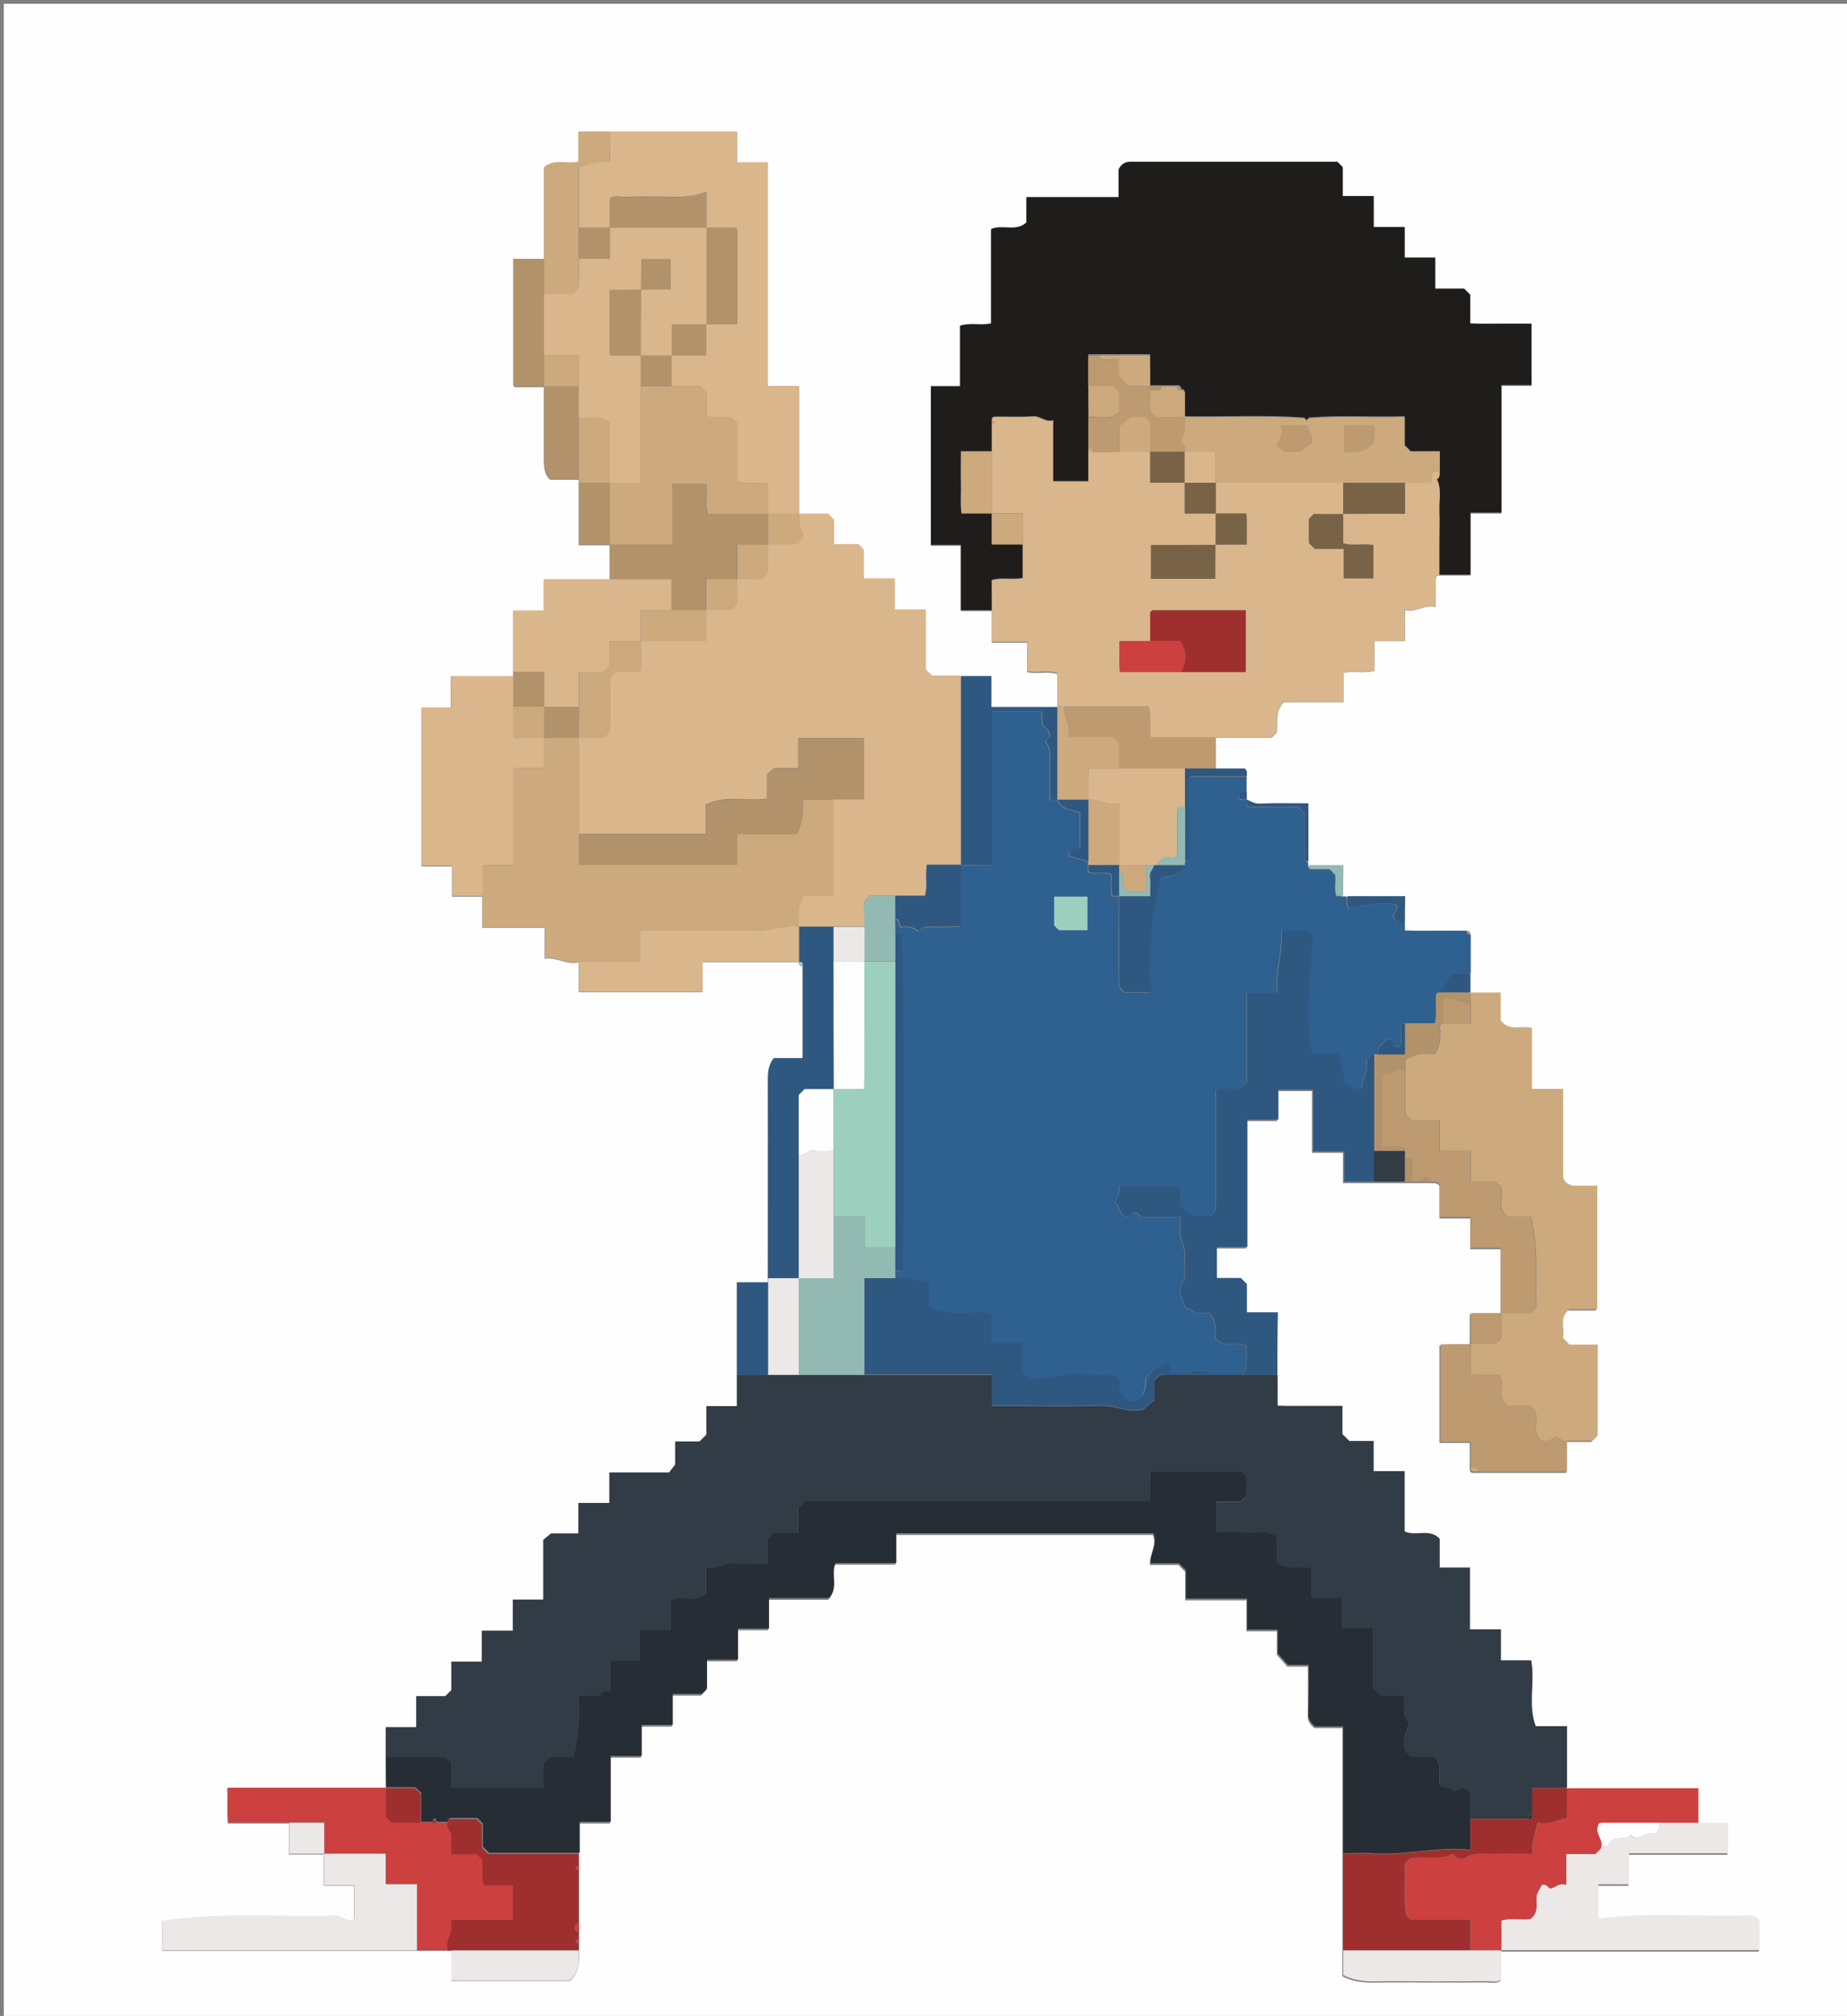 <?xml version="1.0" encoding="utf-8"?>
<!-- Generator: Adobe Illustrator 18.1.1, SVG Export Plug-In . SVG Version: 6.00 Build 0)  -->
<svg version="1.1" id="Camada_1" xmlns="http://www.w3.org/2000/svg" xmlns:xlink="http://www.w3.org/1999/xlink" x="0px" y="0px"
	 viewBox="0 0 727 793" enable-background="new 0 0 727 793" xml:space="preserve">
<rect x="0" y="0" width="727" height="793" fill="#808080" stroke="none"/>
<g>
	<g>
		<path fill="#FEFEFE" d="M729.2,794.5c-242.6,0-485.1,0-727.7,0c0-264.3,0-528.7,0-793c242.6,0,485.1,0,727.7,0
			C729.2,265.9,729.2,530.2,729.2,794.5z M490.7,314.5c0-1,0-2,0-3c0-2,0-4.1,0-6.1c-0.2-0.9,0.4-2-0.8-3c-3.6,0-7.5,0-11.4,0
			c0-4.1,0-8.1,0-12.2c7.5,0,15,0,22,0c1-1,1.6-1.6,2.1-2.1c0.2-8.4,0.2-8.4,2.5-11.8c7.6,0,15.6,0,23.7,0c0-4.2,0-8,0-11.7
			c4.1-0.7,8.1,0.4,12.2-0.7c0-4,0-7.7,0-11.7c4,0,7.7,0,12,0c0-4.1,0-8.1,0-12.2c4.6,1,7.8-2.4,12.1-1.2c0-3.9,0-7.2,0-10.4
			c0-1,0-2.1,1.5-2c4,0,8,0,12.2,0c0-8.3,0-16.1,0-24.4c4.2,0,8.1,0,12.2,0c0-16.9,0-33.3,0-50.2c4.2,0,8.1,0,11.8,0
			c0-8.3,0-16.1,0-24.1c-4.3,0-8.3,0-12.3,0c-3.9,0-7.9,0.1-11.8-0.1c0-4.2,0-7.8,0-11.3c-0.7-0.7-1.5-1.5-2.4-2.4
			c-3.5,0-7.2,0-11.4,0c0-4.2,0-8.1,0-12.2c-4.3,0-8,0-12,0c0-4,0-7.7,0-12c-4.2,0-8.1,0-12.2,0c0-4.3,0-8,0-12.2
			c-4.2,0-8.1,0-12.2,0c0-4.3,0-8,0-11.4c-0.8-0.8-1.3-1.3-2.1-2.1c-16,0-32.2,0-48.4,0c-10.6,0-21.3,0-31.9,0c-2,0-4.1-0.2-5.8,3
			c0,2.8,0,6.8,0,10.9c-12.4,0-24.2,0-36.3,0c0,3.5,0,6.7,0,10c-4.1,3.8-9.4,0.6-13.9,2.6c0,12.4,0,24.7,0,37.1
			c-4.1,0.8-8.2-0.5-12.2,0.9c0,8,0,15.8,0,23.8c-4,0-7.7,0-11.5,0c0,20.9,0,41.5,0,62.4c4.1,0,7.8,0,11.8,0c0,4.5,0,8.8,0,13.1
			c0,4.2,0,8.4,0,12.6c4.6,0,8.4,0,12.2,0c0,4,0,7.9,0,12.4c4.9,0,9.3,0,13.9,0c0,4.2,0,8,0,11.6c4.1,0.9,8.1-0.5,11.9,0.8
			c0,4.5,0,8.8,0,13.1c-8.5,0-17,0-26.1,0c0-4.4,0-8.3,0-12.2c-4.3,0-8.1,0-11.9,0c-4,0-8,0-11.4,0c-1.1-1.1-1.6-1.6-2.4-2.4
			c0-7.5,0-15.3,0-23.6c-4.2,0-8.1,0-12.2,0c0-4.3,0-8,0-12.2c-4.2,0-8.1,0-12.2,0c0-4.3,0-8,0-11.4c-0.8-0.8-1.3-1.3-2.1-2.1
			c-3,0-6.2,0-9.6,0c0-3.5,0-6.7,0-9.6c-1-1-1.7-1.7-2.4-2.4c-3.8,0-7.6,0-11.4,0c0-16.6,0-33.2,0-50.3c-4.3,0-8.2,0-12.3,0
			c0-29.5,0-58.5,0-88c-4.1,0-8,0-12.1,0c0-4.2,0-8,0-12.1c-16.9,0-33.5,0-50.1,0c-4,0-7.9,0-12.3,0c0,4.3,0,8.2,0,11.9
			c-4.7,1-9.4-1.4-13.5,2.2c0,12,0,24,0,36c-4,0-8,0-12.2,0c0,16.7,0,32.8,0,49c0,0.2,0.1,0.5,0.2,0.7c0.1,0.2,0.3,0.4,0.5,0.5
			c3.9,0,7.7,0,11.4,0c0,9,0,18,0,27c0,3.4-0.3,6.8,2.4,9.4c3.8,0,7.5,0,11.3,0c0,0.5,0,1,0,1.5c0,8,0,15.9,0,24.3
			c4.3,0,8.2,0,12.2,0c0,4.6,0,9.1,0,13.7c-8.5,0-17,0-26,0c0,4.3,0,8.2,0,12.3c-4.2,0-7.9,0-12,0c0,8.2,0,16.2,0,24.2
			c0,0.5,0,1,0,1.5c-8,0-16,0-24.6,0c0,4.4,0,8.3,0,12.4c-4.3,0-8,0-11.5,0c0,20.8,0,41.4,0,62.2c4.1,0,7.8,0,12,0
			c0,4.2,0,8.1,0,11.9c4.3,0,8.1,0,11.9,0c0,3.9,0,7.9,0,12.3c8.3,0,16.2,0,24.6,0c0,4.3,0,8.2,0,12.1c4.9-0.7,8.9,2.7,13.4,1.4
			c0,4,0,7.9,0,11.8c16.5,0,32.5,0,48.7,0c0-4,0-7.7,0-11.8c12.8,0,25.3,0,37.9,0c0,1.1,0.5,1.6,1.5,1.5c0,12.1,0,24.1,0,36.4
			c-4.2,0-7.9,0-11.4,0c-2.3,2.9-2.3,6.1-2.3,9.3c0.1,25.8,0,51.6,0,77.3c0,0.5,0,1,0,1.5c-4,0-7.9,0-12.2,0c0,12.5,0,24.5,0,36.5
			c0,4,0,8,0,12.2c-4.2,0-8,0-12,0c0,4,0,7.7,0,11.2c-1,1-1.7,1.7-2.7,2.7c-3,0-6.2,0-9.6,0c0,3.5,0,6.7,0,9.1
			c-1.1,1.4-1.7,2.2-2.4,3.1c-7.8,0-15.5,0-23.5,0c0,4,0,7.8,0,12c-4.2,0-8.1,0-12.2,0c0,4.3,0,8,0,12c-4,0-7.7,0-10.8,0
			c-1.3,1-2,1.7-3,2.5c0,7.8,0,15.5,0,23.5c-4,0-7.8,0-12,0c0,4.2,0,8.1,0,12.2c-4.3,0-8,0-12.2,0c0,4.2,0,8.1,0,12.2
			c-4.3,0-8,0-12,0c0,4,0,7.7,0,11.2c-0.8,0.8-1.3,1.3-2.4,2.4c-3.4,0-7.3,0-11.4,0c0,4.3,0,8,0,12.2c-4.2,0-8.1,0-12,0
			c0,4.3,0,8.1,0,11.9c0,4.1,0,8.1,0,12.2c-20.7,0-41.3,0-62.4,0c0.3,4.9-0.2,9.3,0.3,13.7c8.4,0,16.2,0,24.1,0c0,3.9,0,7.9,0,12.2
			c4.8,0,9.2,0,13.7,0c0,4,0,8,0,12.2c4.2,0,8,0,11.9,0c0,4.7,0,9.1,0,13.2c-3,1.7-4.7-1.3-7.2-1.2c-22.7,0.7-45.6-1.4-68.3,2
			c0,3.8,0,7.5,0,11.7c33.5,0,66.8,0,100.1,0c4.1,0,8.1,0,12.2,0c0.5,0,1,0,1.5,0c0,4,0,7.9,0,11.8c16,0,31.5,0,46.6,0
			c3.9-3.5,3.7-7.7,3.6-11.8c0-1,0-2,0-3c0-0.5,0-1,0-1.5c0-1,0-2,0-3s0-2,0-3c0-7.1,0-14.2,0-21.3c0-0.5,0-1,0-1.5c0-1.5,0-3,0-4.6
			c0-4,0-8,0-12.2c4.3,0,8,0,12.2,0c0-8.7,0-17.2,0-25.9c4.3,0,8,0,12.2,0c0-4.2,0-8.1,0-12.2c4.3,0,8,0,12.2,0c0-4.2,0-8.1,0-12.2
			c4.3,0,8,0,11.4,0c0.8-0.8,1.3-1.3,2.1-2.1c0-3.5,0-7.2,0-11.4c4.2,0,8.1,0,12.2,0c0-4.3,0-8,0-12.2c4.2,0,8.1,0,12.2,0
			c0-4.3,0-8,0-12c8,0,15.8,0,23.6,0c3.9-4.1,0.6-9.4,2.6-13.8c7.8,0,15.6,0,23.9,0c0-4.2,0-8.1,0-11.7c34.1,0,67.7,0,101.2,0
			c1.9,4.2-1.4,7.7-1.1,11.8c4,0,7.8,0,11.2,0c1,1,1.7,1.7,2.7,2.7c0,3.5,0,7.2,0,11.2c8,0,15.8,0,24.1,0c0,4.2,0,8.1,0,12.2
			c4.3,0,8,0,12,0c0,3.5,0,6.7,0,9.3c1.6,1.8,2.8,3.1,4.1,4.6c2.6,0,5.3,0,8.1,0c0,6.6,0.1,12.9-0.1,19.2c0,2,0.6,3.3,2.7,5
			c3.2,0,7.1,0,11,0c0,17,0,33.4,0,49.9c0,12.7,0,25.3,0,38c0,3.5,0,6.9,0,9.7c6.1,3.2,12.1,2.4,18,2.4c12.9,0,25.7,0.1,38.6,0
			c1.9,0,4,0.7,5.7-0.7c0-3.9,0-7.7,0-11.4c33.9,0,67.7,0,101.6,0c0-4.3,0-8,0-11.3c-1.5-3-4-2.4-6.2-2.3c-19,0.6-38-1.3-57.2,1.2
			c0-4.4,0-8.8,0-13.5c4,0,7.7,0,12,0c0-4.2,0-8.1,0-12.2c13.4,0,26.2,0,39,0c0-4.2,0-8.1,0-12c-4.2,0-8,0-11.8,0
			c0-4.5,0-8.9,0-13.7c-17.5,0-34.6,0-51.7,0c0-8,0-16,0-24.3c-4.2,0-7.9,0-12.3,0c-3.2-8.4-0.2-17.3-1.8-25.9c-3.9,0-7.6,0-11.9,0
			c0-4.1,0-8.1,0-12.2c-4.2,0-8,0-12.2,0c0-8.2,0-16.2,0-24.3c-4.2,0-8,0-11.9,0c0-4,0-7.7,0-11.3c-4-4.3-9.3-0.8-13.8-2.9
			c0-7.6,0-15.4,0-23.7c-4.1,0-8.1,0-12.2,0c0-4.2,0-8,0-11.9c-3.5,0-6.7,0-9.6,0c-1-1-1.7-1.7-2.7-2.7c0-3.5,0-7.2,0-11.1
			c-4.5,0-8.8,0-13,0c-4.2,0-8.4,0.1-12.5-0.1c0-4.5,0-8.3,0-12.1c0-8,0-16,0-24.6c-4.4,0-8.3,0-12.2,0c0-4.1,0-7.6,0-11.1
			c-0.7-0.7-1.4-1.4-2.4-2.4c-3,0-6.2,0-9.4,0c0-4.2,0-8.1,0-12.2c4.1,0,7.8,0,12,0c0-16.8,0-33.3,0-50.1c4.2,0,7.9,0,12.2,0
			c0-4.2,0-8.1,0-11.8c4.8,0,9,0,13.7,0c0,8.2,0,16.1,0,24.3c4.2,0,8,0,12.2,0c0,4.2,0,8.1,0,11.9c4.3,0,8.1,0,11.9,0
			c4.1,0,8.1,0,12.2,0c1,0,2,0,3,0s2,0,3,0c1.5,0,3,0,4.6,0c0.9,0.2,2-0.5,3.3,1.1c0,3.8,0,8.2,0,12.8c4.2,0,7.9,0,12.1,0
			c0,4.1,0,8,0,12.1c4.2,0,7.9,0,12,0c0,8.7,0,17.2,0,25.7c-3.9,0-7.9,0-12.2,0c0,4.3,0,8.2,0,12.2c-4,0-7.9,0-11.9,0
			c0,12.9,0,25.4,0,38.3c4.2,0,8,0,11.9,0c0,3.8,0,7,0,10.3c0.1,2.3,1.9,1.3,3,1.5c11.5,0,23,0,34.9,0c0-4.2,0-8.2,0-12.2
			c3.5,0,6.9,0,9.9,0c1.1-1.1,1.6-1.6,2.1-2.1c0-11.8,0-23.6,0-35.7c-3.9,0-7.6,0-11.1,0c-1-1-1.7-1.7-2.6-2.6
			c1-3.6-1.8-7.9,2.5-11.3c3.4,0,7.1,0,11,0c0-16.3,0-32.3,0-48.6c-4,0-7.7,0-9.7,0c-4.2-1.3-3.7-3.5-3.7-5.5c0-10.8,0-21.6,0-32.6
			c-4.3,0-8.1,0-12.3,0c0-8.2,0-16.1,0-23.9c-4.2-1.3-8.6,1.6-12.3-3c0-3.2,0-7.1,0-11c-4.3,0-8.1,0-11.9,0c0-2.5,0-5.1,0-7.6
			c0-5.1,0-10.1,0-15.2c0-1.1-0.5-1.6-1.5-1.5c-4,0-8,0-12,0c-4.1,0-8.3,0.1-12.4-0.1c0-1.4,0-2.2,0-2.9c0-3.4,0-6.9,0-10.6
			c-7.9,0-15.3,0-22.8,0c-0.5,0-1,0-1.5,0c0-3.9,0-7.9,0-12.2c-4.8,0-9.2,0-13.7,0c0-0.5,0-1,0-1.5c0-7.5,0-14.9,0-22.8
			c-6.5,0-12.7-0.2-18.9,0.1C493.9,316.2,492.4,315.3,490.7,314.5z"/>
		<path fill="#2E6090" d="M553,363.1c0,0.7,0,1.5,0,2.9c4.1,0.2,8.2,0.1,12.4,0.1c4,0,8,0,12,0c0,1.1,0.5,1.6,1.5,1.5
			c0,5.1,0,10.1,0,15.2c-2.5,0-4.9,0-7.2,0c-1.8,2.8-3.4,5.2-5,7.6c-1.5-0.1-1.5,0.9-1.5,1.9c-0.2,3.4,0.4,6.9-0.4,10.2
			c-4.2,0-8,0-11.8,0c-0.9-0.2-1.5,0.4-1.5,1.2c-0.1,2.3,0,4.5-0.1,6.8c0,0.4-0.5,0.8-0.8,1.1c-0.5,0-1,0-1.5,0
			c-1.4-0.5,0.1-3.4-3.1-2.9c-1.1,1.7-4.3,2.5-3.7,6c-0.5,0-1,0-1.5,0c-1.6-0.1-1.9,1.5-3.2,2.2c1,3.9-1.2,7.4-1.9,11.2
			c-3,1.3-4.7-1.5-7.3-2.1c1.1-4.2-1.1-7.6-1.9-11.6c-3.4,0-6.6,0-10.4,0c-2.8-15.6-0.5-31.1,0.5-45.9c-1.2-1.2-1.7-1.7-2.3-2.3
			c-3.2,0-6.4,0-10.1,0c0.7,8.3-2.5,16-1.5,24.4c-4.4,0-8.1,0-12.1,0c0,12.1,0,23.9,0,35.4c-3.4,4.6-8.4,0.9-12.2,3.1
			c0,0.9,0,1.9,0,2.9c0,13.7,0,27.3,0,41c0,2.1,0.1,4.1-2.3,5.4c-2.4,0-5.1,0-6.9,0c-2-1.6-3.4-2.6-4.9-3.8c0-2.9,0-5.5,0-7.9
			c-8.2,0-15.9,0-23.8,0c0.5,2.6-1.2,4.3-1.8,6.5c2.3,1.1,1.3,4.8,4.8,5.5c1.2,0.5,1.4-1.7,2.8-1.6c1.2-0.2,1.6,0.9,2.8,1.8
			c4.9,0,10.1,0,15.4,0c0.2,3.5-0.5,7.1,0.7,9.8c2.1,5,0.3,9.9,1,14.7c-3.3,4-1.1,7.7,0.5,11.4c1.9-0.4,2.7,2,4.6,1.8
			c1.7-0.2,3.4,0,4.6,0c2.9,3.3,2.3,6.8,2.4,9.9c3.5,4.3,8.4,0.8,12.3,3c-0.7,3.7,1.1,7.8-1.7,11.4c-4.1,0-8.1,0-12.2,0
			c-3.2-2.1-7.4-2.1-10.6,0c-2,0-4.1,0-6.1,0c-0.2-1.4,0.5-3-0.5-4.3c-4.9,1.5-4.9,1.5-8.6,5.6c-0.5,7.1-1.3,8.3-6.9,9.5
			c-1.2-1.2-2.6-2.6-3.8-3.9c0.2-2.8,0.5-5.4-2.5-6.8c-3.6,0-7.4,0.4-11.2-0.1c-7.5-0.9-14.6,2.4-22,1.5c-0.8-0.8-1.5-1.5-2.5-2.5
			c0-3.5,0-7.2,0-11.4c-4.1,0-8,0-12.2,0c0-4.3,0-8,0-11.5c-8.1-1.5-16.5,1.7-24.4-2.6c0-3.4,0-6.6,0-9.8c-4.8,0.4-8.8-2.7-13.3-1.6
			c0-1,0-2,0-3c0.9-0.2,2,0.5,2.8-0.5c0.9-24.1,0.5-130.6-0.5-131.6c-0.8,0-1.5,0-2.3,0c0-2,0-4.1,0-6.1c2.5-0.3,0.7,2.7,2.9,3.1
			c2.1-0.6,4.4,0.1,6.3,1.6c2.4-2.4,5.2-1.6,7.9-1.7c2.9-0.1,5.9-0.1,8.8-0.2c0-8.5,0-16.3,0-24.1c4,0,8,0,12.2,0
			c0-20.5,0-40.4,0-60.5c6.7,0,13.1,0,19.6,0c0.1,2,0.2,3.7,0.3,5.1c1.1,1.5,2.7,2.1,2.9,3.8c0.3,1.5-2,1.7-1.5,3.2
			c2.6,3.3,1.3,7.1,1.5,10.8c0.2,3.9,0,7.9,0,11.8c1.5,0,2.3,0,3,0c1.6,4,5.5,3.9,8.9,5c0,4.1,0,8.3,0,13.2
			c-0.3,1.9-4.5,0.2-4.5,3.9c2.5,0.7,5.1,1.4,7.7,2.2c0,0.5,0,1,0,1.5c0.2,0.9-0.4,2,0.5,2.8c2.8,0.8,5.8-0.5,8.5,0.8
			c0.6,2.9-0.5,5.9,0.6,8.6c1.1,0,1.8,0,2.6,0c0,10.9,0,21.7,0,32.6c0,2.1,0.1,4,2.2,5.2c3.1,0,6.3,0,10.1,0
			c-0.8-14.7,0.4-29.1,3.5-43.7c0.7-0.6,1.5-1.6,3.3-1.9c2.8-0.4,5.6-1.3,6.8-4.4c0-0.5,0-1,0-1.5c2.1,0,1.5-1.6,1.5-2.7
			c0-8.3,0-16.7,0.1-25c0-1.9-0.8-4,0.7-5.7c7.4,0,14.7,0,22.1,0c0,2,0,4.1,0,6.1c-0.9,0.2-2-0.5-2.8,0.5c-1,3,1.1,2.5,2.8,2.5
			c0.2,0.9-0.5,2,0.7,2.9c6.5,0,13.2,0,19.7,0c0.9,0.9,1.6,1.6,2.4,2.4c0,5.6,0,11.3,0,17.1c0,1,0.1,2,1.5,1.9c0,0.5,0,1,0,1.5
			c-0.2,0.9,0.4,1.5,1.1,1.5c2.4,0.1,4.9,0,7.2,0c0.8,0.8,1.5,1.5,2.2,2.2c0.5,2.8-0.5,5.7,0.5,8.4c1.1,0,1.9,0,2.6,0
			c0.5,0,1,0,1.5,0c0.2,1.4-0.5,3,0.8,4.8c6.1-1.2,12.5-2.8,18.7-1.4c1.2,2.4-1.8,2.7-1.1,5.1C549.6,361.8,550.4,363.8,553,363.1z
			 M416.8,365.9c4,0,7.7,0,11.3,0c0-4.7,0-9,0-13.2c-4.6,0-8.8,0-13.1,0c0,3.9,0,7.6,0,11.3C415.4,364.6,416,365.1,416.8,365.9z"/>
		<path fill="#313C46" d="M460.3,540.8c2,0,4.1,0,6.1,0c3.5,0,7.1,0,10.6,0c4.1,0,8.1,0,12.2,0c4.6,0,9.1,0,13.7,0
			c0,3.8,0,7.6,0,12.1c4.1,0.2,8.3,0.1,12.5,0.1c4.3,0,8.5,0,13,0c0,3.9,0,7.7,0,11.1c1,1,1.7,1.7,2.7,2.7c3,0,6.2,0,9.6,0
			c0,4,0,7.7,0,11.9c4.1,0,8.1,0,12.2,0c0,8.3,0,16,0,23.7c4.5,2.1,9.8-1.4,13.8,2.9c0,3.6,0,7.3,0,11.3c4,0,7.7,0,11.9,0
			c0,8.2,0,16.1,0,24.3c4.2,0,7.9,0,12.2,0c0,4.1,0,8.1,0,12.2c4.2,0,8,0,11.9,0c1.6,8.6-1.4,17.5,1.8,25.9c4.3,0,8,0,12.3,0
			c0,8.3,0,16.3,0,24.3c-4.4,0-8.9,0-13.7,0c0,3.8,0,7.2,0,10.6c-1.1,0-1.6,0.5-1.5,1.5c-7.6,0-15.2,0-22.8,0c0-3.5,0-7,0-10
			c-1.2-1.1-2-1.7-2-1.7c-2.4-1-2.6,1.4-4.3,1c-1.4-1.6-3.8-1.2-5.6-1.9c-1.3-3.8,1.8-8.3-2.6-11.7c-2.9,0-6.1,0-9.1,0
			c-3.6-3.3-2.7-7-1.5-10.5c0.4-1.2,1.2-2.7,0.6-3.4c-2.6-3.1-0.7-6.7-1.8-10.2c-3.2,0-6.4,0-9.3,0c-1-1-1.7-1.7-2.7-2.7
			c0-7.5,0-15.3,0-23.6c-4.2,0-8.1,0-12.2,0c0-4.3,0-8,0-12c-4,0-7.7,0-12,0c0-4.2,0-8.1,0-11.8c-4.8-1.1-9.6,1.5-13.6-2.3
			c0-3.2,0-6.5,0-9.7c-3.6-3.3-7.8-1.7-11.6-1.9c-4.2-0.3-8.4-0.1-12.4-0.1c0-4.4,0-8.2,0-12.1c3.4,0,6.7,0,9.5,0
			c4.1-2.9,1.7-6.7,2.5-9.8c-0.9-0.9-1.6-1.6-2.1-2.1c-12.1,0-23.9,0-36,0c0,4,0,7.7,0,11.7c-45.5,0-90.8,0-135.7,0
			c-1,1-1.7,1.7-2.7,2.7c0,3,0,6.2,0,9.7c-3.5,0-6.7,0-9.7,0c-0.8,0.8-1.3,1.3-2.4,2.4c0,2.9,0,6.3,0,9.8c-4.6,0-8.6,0.4-12.6-0.1
			c-4.1-0.5-7.3,2.6-11.6,1.4c0,3.9,0,7.2,0,10.4c-4.1,3.9-9.4,0.6-13.9,2.6c0,3.8,0,7.5,0,11.8c-4.2,0-8.1,0-12.2,0c0,4.3,0,8,0,12
			c-4,0-7.7,0-11.7,0c0,4,0,7.7,0,12.2c-1.9-0.7-3,0.3-4.2,1.7c-2.5,0-5.2,0-8.2,0c0.3,8.1,0.2,16-2.1,24c-3,0-6.2,0-8.9,0
			c-1.1,1-1.9,1.7-2.9,2.6c0,3.1,0,6.3,0,9.5c-12.1,0-23.9,0-36,0c0-3.4,0-6.6,0-9.6c-1-1-1.7-1.7-2.4-2.4c-7.8,0-15.7,0-23.5,0
			c0-3.8,0-7.6,0-11.9c3.9,0,7.8,0,12,0c0-4.2,0-8,0-12.2c4.1,0,8.1,0,11.4,0c1.1-1.1,1.6-1.6,2.4-2.4c0-3.5,0-7.2,0-11.2
			c4,0,7.7,0,12,0c0-4.1,0-8.1,0-12.2c4.2,0,8,0,12.2,0c0-4.1,0-8.1,0-12.2c4.2,0,8,0,12,0c0-8,0-15.8,0-23.5c0.9-0.8,1.7-1.4,3-2.5
			c3.1,0,6.8,0,10.8,0c0-4,0-7.7,0-12c4.1,0,8.1,0,12.2,0c0-4.2,0-8,0-12c8,0,15.8,0,23.5,0c0.7-1,1.4-1.8,2.4-3.1
			c0-2.4,0-5.7,0-9.1c3.5,0,6.7,0,9.6,0c1-1,1.7-1.7,2.7-2.7c0-3.5,0-7.2,0-11.2c4,0,7.7,0,12,0c0-4.2,0-8.2,0-12.2
			c4.1,0,8.1,0,12.2,0c4.1,0,8.1,0,12.2,0c8.6,0,17.2,0,25.8,0c16.6,0,33.3,0,50.2,0c0,4.3,0,8,0,12.2c1.7,0,3.2,0,4.6,0
			c12.7,0,25.3,0.3,38-0.1c6-0.2,11.5,3.2,17.1,1.4c1.5-1.3,2.8-2.5,4.1-3.5c0-2.7,0-5.3,0-7.7c0.8-0.8,1.5-1.5,2.2-2.2
			C457.8,540.8,459,540.8,460.3,540.8z"/>
		<path fill="#1F1D1B" d="M390.4,240c-3.8,0-7.6,0-12.2,0c0-4.2,0-8.4,0-12.6c0-4.3,0-8.5,0-13.1c-4,0-7.8,0-11.8,0
			c0-20.9,0-41.5,0-62.4c3.8,0,7.5,0,11.5,0c0-8,0-15.8,0-23.8c4.1-1.3,8.1,0,12.2-0.9c0-12.3,0-24.7,0-37.1c4.5-2,9.7,1.2,13.9-2.6
			c0-3.2,0-6.5,0-10c12.1,0,23.9,0,36.3,0c0-4.1,0-8.1,0-10.9c1.7-3.2,3.8-3,5.8-3c10.6,0,21.3,0,31.9,0c16.2,0,32.4,0,48.4,0
			c0.7,0.7,1.2,1.2,2.1,2.1c0,3.4,0,7.2,0,11.4c4.1,0,8.1,0,12.2,0c0,4.3,0,8,0,12.2c4.2,0,8.1,0,12.2,0c0,4.3,0,8,0,12
			c4,0,7.7,0,12,0c0,4.1,0,8.1,0,12.2c4.2,0,8,0,11.4,0c1,1,1.7,1.7,2.4,2.4c0,3.5,0,7.1,0,11.3c3.9,0.2,7.9,0.1,11.8,0.1
			c4,0,8,0,12.3,0c0,8,0,15.8,0,24.1c-3.7,0-7.6,0-11.8,0c0,16.9,0,33.3,0,50.2c-4.1,0-8.1,0-12.2,0c0,8.3,0,16.1,0,24.4
			c-4.2,0-8.2,0-12.2,0c0-4.3,0-8.6,0-12.8c0-4.3,0.1-8.6,0-12.8c-0.2-4,1-8.2-1-12.1c1.4-0.7,1-2.1,1.1-3.3c0-2.5,0-4.9,0-7.6
			c-4.2,0-8,0-11.4,0c-0.8-0.8-1.3-1.3-2.4-2.4c0-3.4,0-7.3,0-11.3c-12.8,0.4-25.2-0.5-37.5,0.5c-0.4,0-0.7,0.7-1.1,1
			c-0.4-0.3-0.7-0.9-1.1-1c-15.6-1.1-31.2-0.2-46.8-0.5c0-2.9,0-5.9,0-8.8c0-1-0.1-2-1.5-1.9c0-1.1-0.5-1.6-1.5-1.5
			c-2,0-4.1,0-6.1,0c-1.5,0-3,0-4.6,0c0-3.9,0-7.9,0-12.2c-6.9,0-13.3,0-19.7,0c-1.4,0-2.8,0-4.6,0c0,4.3,0,8.2,0,12.2
			c0,4.1,0,8.1,0,12.2s0,8.1,0,12.2c0,0.5,0,1,0,1.5c0,4,0,7.9,0,11.8c-4.9,0-9.3,0-13.9,0c0-8.1,0-15.9,0-24c-3,1-4.9-1.7-7.8-1.5
			c-4.8,0.3-9.6,0.1-14.4,0.1c-1,0-2.1,0-1.9,1.5c0,0.5,0,1,0,1.5c0,3.5,0,7.1,0,10.6c-4,0-8,0-12.2,0c0,4.5-0.1,8.5,0,12.5
			c0.1,3.9-0.3,7.9,0.2,11.8c4.3,0,8.1,0,11.9,0c0,3.9,0,7.9,0,12.2c4.3,0,8.2,0,12.2,0c0,4.5,0,9,0,13.4c-4.3,0.8-8.4-0.4-12.2,0.8
			C390.4,232.5,390.4,236.2,390.4,240z"/>
		<path fill="#272D35" d="M151.9,691.2c7.8,0,15.7,0,23.5,0c0.7,0.7,1.4,1.4,2.4,2.4c0,2.9,0,6.2,0,9.6c12.1,0,23.9,0,36,0
			c0-3.2,0-6.4,0-9.5c1-0.9,1.7-1.5,2.9-2.6c2.7,0,6,0,8.9,0c2.3-8,2.4-15.8,2.1-24c3,0,5.7,0,8.2,0c1.2-1.4,2.2-2.4,4.2-1.7
			c0-4.5,0-8.2,0-12.2c4,0,7.7,0,11.7,0c0-4,0-7.7,0-12c4.2,0,8.1,0,12.2,0c0-4.3,0-8,0-11.8c4.5-2,9.8,1.3,13.9-2.6
			c0-3.2,0-6.4,0-10.4c4.2,1.2,7.5-1.9,11.6-1.4c4,0.4,8.1,0.1,12.6,0.1c0-3.5,0-6.9,0-9.8c1.1-1.1,1.6-1.6,2.4-2.4
			c2.9,0,6.2,0,9.7,0c0-3.5,0-6.7,0-9.7c1-1,1.7-1.7,2.7-2.7c45,0,90.2,0,135.7,0c0-4,0-7.7,0-11.7c12.1,0,23.9,0,36,0
			c0.5,0.5,1.2,1.2,2.1,2.1c-0.7,3.1,1.6,6.9-2.5,9.8c-2.8,0-6.1,0-9.5,0c0,4,0,7.7,0,12.1c4,0,8.2-0.2,12.4,0.1
			c3.8,0.2,8-1.4,11.6,1.9c0,3.2,0,6.5,0,9.7c4,3.7,8.8,1.2,13.6,2.3c0,3.7,0,7.7,0,11.8c4.3,0,8,0,12,0c0,4,0,7.7,0,12
			c4.2,0,8.1,0,12.2,0c0,8.3,0,16.1,0,23.6c1,1,1.7,1.7,2.7,2.7c3,0,6.2,0,9.3,0c1,3.5-0.8,7.2,1.8,10.2c0.6,0.7-0.2,2.2-0.6,3.4
			c-1.2,3.5-2.1,7.2,1.5,10.5c3,0,6.2,0,9.1,0c4.3,3.4,1.2,7.9,2.6,11.7c1.9,0.7,4.2,0.3,5.6,1.9c1.7,0.3,1.9-2,4.3-1
			c0,0,0.7,0.6,2,1.7c0,3.1,0,6.5,0,10c0,4,0,7.9,0,12.3c-13.1-1.4-25.5,2.3-38.1,1.4c-4-0.3-8,0-12,0c0-16.4,0-32.9,0-49.9
			c-3.9,0-7.8,0-11,0c-2.1-1.7-2.8-3.1-2.7-5c0.1-6.3,0.1-12.6,0.1-19.2c-2.8,0-5.5,0-8.1,0c-1.4-1.5-2.5-2.8-4.1-4.6
			c0-2.6,0-5.8,0-9.3c-4,0-7.7,0-12,0c0-4.1,0-8.1,0-12.2c-8.3,0-16.1,0-24.1,0c0-4,0-7.7,0-11.2c-1-1-1.7-1.7-2.7-2.7
			c-3.5,0-7.2,0-11.2,0c-0.3-4.1,3-7.6,1.1-11.8c-33.5,0-67,0-101.2,0c0,3.6,0,7.5,0,11.7c-8.3,0-16.1,0-23.9,0
			c-2,4.5,1.3,9.7-2.6,13.8c-7.8,0-15.6,0-23.6,0c0,4,0,7.7,0,12c-4.1,0-8.1,0-12.2,0c0,4.2,0,8,0,12.2c-4.1,0-8.1,0-12.2,0
			c0,4.2,0,8,0,11.4c-0.8,0.8-1.3,1.3-2.1,2.1c-3.4,0-7.2,0-11.4,0c0,4.1,0,8.1,0,12.2c-4.2,0-8,0-12.2,0c0,4.1,0,8.1,0,12.2
			c-4.2,0-8,0-12.2,0c0,8.7,0,17.2,0,25.9c-4.2,0-8,0-12.2,0c0,4.2,0,8.2,0,12.2c-12.1,0-24.1,0-35.7,0c-1-1-1.6-1.6-2.4-2.4
			c0-3,0-6.2,0-9.1c-0.8-0.8-1.3-1.3-2.2-2.2c-3.2,0-6.7,0-10.2,0c-0.8,0-1.4,0.5-1.2,1.5c-1.5,0-3,0-4.6,0
			c-0.2-0.4-0.3-1.1-0.5-1.2c-0.9-0.2-1.1,0.5-1,1.2c-1.5,0-3,0-4.6,0c0-3.9,0-7.8,0-11.4c-1-1-1.7-1.6-2.4-2.2c-3.9,0-7.6,0-11.3,0
			C151.9,699.3,151.9,695.3,151.9,691.2z"/>
		<path fill="#DAB68C" d="M314.5,202c3.8,0,7.6,0,11.4,0c0.7,0.7,1.4,1.4,2.4,2.4c0,2.9,0,6.1,0,9.6c3.5,0,6.7,0,9.6,0
			c0.8,0.8,1.3,1.3,2.1,2.1c0,3.4,0,7.2,0,11.4c4.1,0,8.1,0,12.2,0c0,4.2,0,8,0,12.2c4.1,0,8.1,0,12.2,0c0,8.3,0,16.1,0,23.6
			c0.8,0.8,1.3,1.3,2.4,2.4c3.4,0,7.4,0,11.4,0c0,24.8,0,49.6,0,74.4c-4.5,0-9,0-13.4,0c-0.8,4.3,0.4,8.4-0.8,12.2
			c-4.1,0-7.9,0-11.7,0c-3.4,0-6.8,0-9.9,0c-1.3,1.4-2.5,2.1-2.3,4c0.3,2.7,0.1,5.4,0.1,8.1c-4.1,0-8.1,0-12.2,0
			c-4.6,0-9.1,0-13.7,0c0.1-4.1-0.7-8.4,2.3-12.2c3.5,0,7.2,0,11.4,0c0-12.8,0-25.3,0-37.9c4,0,8,0,12,0c0-8.3,0-16.1,0-24
			c-8.6,0-17.1,0-25.8,0c0,4,0,7.8,0,11.8c-3.5,0-6.7,0-9.5,0c-1.1,1-1.9,1.7-2.8,2.6c0,3.1,0,6.3,0,9.4c-8.1,1.3-16.2-1.6-24.2,2.4
			c0,3.7,0,7.7,0,11.5c-17,0-33.4,0-49.9,0c0-12.7,0-25.3,0-38c3.5,0,7,0,9.9,0c1.1-1.1,1.6-1.6,2.3-2.3c0-6.2,0.1-12.5,0-18.8
			c0-2,0.6-3.3,2.1-4.5c3.2-0.9,6.8,0.6,10.1-0.7c0-4.1,0-7.9,0-11.6c8.5,0,16.9,0,25.8,0c0-4.3,0-8.2,0-12.2c2.5,0,5-0.2,7.4,0
			c2.3,0.2,3.7-0.8,4.7-2.6c0-3.2,0-6.4,0-9.6c2.5,0,5-0.2,7.4,0c2.3,0.2,3.7-0.8,4.7-2.6c0-3.7,0-7.4,0-11.1c3.9,0,7.8,0,11.1,0
			c2.6-1.5,3.5-3.9,2.3-5.2C313.8,206.7,314.9,204.3,314.5,202z"/>
		<path fill="#DAB68C" d="M566.6,185.3c0,1.2,0.4,2.6-1.1,3.3c2,3.9,0.9,8,1,12.1c0.2,4.3,0,8.6,0,12.8c0,4.3,0,8.6,0,12.8
			c-1.5-0.1-1.5,0.9-1.5,2c0,3.2,0,6.5,0,10.4c-4.3-1.2-7.5,2.2-12.1,1.2c0,4.1,0,8.1,0,12.2c-4.2,0-8,0-12,0c0,4,0,7.7,0,11.7
			c-4.1,1.1-8.1,0-12.2,0.7c0,3.8,0,7.5,0,11.7c-8.2,0-16.1,0-23.7,0c-2.2,3.4-2.2,3.4-2.5,11.8c-0.5,0.5-1.1,1.1-2.1,2.1
			c-7,0-14.5,0-22,0c-8.5,0-17.1,0-25.5,0c-0.9-4.3,0.5-8.4-0.8-12.2c-11.2,0-22,0-32.9,0c-1,0-2,0-3,0c0-4.3,0-8.6,0-13.1
			c-3.8-1.4-7.8,0.1-11.9-0.8c0-3.7,0-7.4,0-11.6c-4.6,0-9,0-13.9,0c0-4.5,0-8.4,0-12.4c0-3.8,0-7.6,0-11.7c3.8-1.2,7.8,0,12.2-0.8
			c0-4.4,0-8.9,0-13.4c0-3.9,0-7.9,0-12.2c-4.3,0-8.2,0-12.2,0c0-8.1,0-16.2,0-24.3c0-3.5,0-7.1,0-10.6c0.4-0.2,1.1-0.3,1.2-0.5
			c0.2-0.9-0.5-1.1-1.2-1c-0.1-1.5,0.9-1.5,1.9-1.5c4.8,0,9.6,0.2,14.4-0.1c2.8-0.2,4.7,2.5,7.8,1.5c0,8.2,0,15.9,0,24
			c4.6,0,9,0,13.9,0c0-3.8,0-7.8,0-11.8c0.5,0,1,0,1.5,0c3.5,0,7.1,0,10.6,0c4.1,0,8.1,0,12.2,0c0,3.9,0,7.9,0,12.2
			c4.8,0,9.2,0,13.7,0c0,3.9,0,7.9,0,12.2c4.3,0,8.2,0,12.2,0c0,4.1,0,8.1-0.1,12.3c-8.4,0.1-16.9,0.1-25.4,0.1c0,4.6,0,9,0,13.3
			c8.6,0,16.8,0,25.3,0c0-4.6,0-9.1,0.1-13.4c4.1-0.1,8.1-0.1,12.3-0.1c-0.2-4.4,0.2-8.3-0.2-12.2c-4.4,0-8.2,0-12,0
			c0-4.1,0-8.1,0-12.2c16.7,0,33.4,0,50.1,0c0,4.1,0,8.1,0,12.3c-4,0.1-7.9,0.1-11.6,0.1c-0.8,0.8-1.3,1.3-1.9,1.9
			c0,3.2,0,6.4,0,9.5c0.7,0.7,1.2,1.2,2.3,2.3c3.4,0,7.3,0,11.4,0c0,4.2,0,8,0,11.6c4.2,0,8.1,0,11.7,0c0-4.6,0-8.8,0-13.1
			c-4.1-0.8-8.1,0.5-11.9-0.7c0-4.1,0-7.9,0-11.5c8-0.1,15.9-0.1,24.3-0.1c0-4.3,0-8.2,0-12.2c3.5,0,6.9,0,10,0
			c1.2-1.7-0.2-3.5,1.4-4.6C565.1,185.3,565.9,185.3,566.6,185.3z M464.9,264.3c8.5,0,17,0,25.5,0c0-8.4,0-16.3,0-24.3
			c-12.4,0-24.5,0-36.5,0c-0.2,0-0.5,0.1-0.6,0.3c-0.2,0.1-0.3,0.4-0.5,0.5c0,3.8,0,7.6,0,11.3c-4,0-8,0-12.2,0
			c0.2,4.4-0.2,8.3,0.2,12.2C449.2,264.3,457,264.3,464.9,264.3z"/>
		<path fill="#CDA97E" d="M578.8,390.4c3.8,0,7.6,0,11.9,0c0,3.9,0,7.8,0,11c3.7,4.6,8.1,1.7,12.3,3c0,7.7,0,15.7,0,23.9
			c4.2,0,7.9,0,12.3,0c0,11,0,21.8,0,32.6c0,2-0.5,4.2,3.7,5.5c2,0,5.7,0,9.7,0c0,16.3,0,32.3,0,48.6c-3.9,0-7.6,0-11,0
			c-4.3,3.4-1.5,7.8-2.5,11.3c0.9,0.9,1.6,1.6,2.6,2.6c3.5,0,7.2,0,11.1,0c0,12.1,0,23.9,0,35.7c-0.5,0.5-1.1,1.1-2.1,2.1
			c-2.9,0-6.4,0-9.9,0c-1.9,0.7-3-1.4-4.7-1.5c-2.7,1.9-5.3,2.8-7.2-0.9c-1.5-3.5,1.8-7.9-2.6-11.3c-2.9,0-6.1,0-8.9,0
			c-4.7-3.4-0.9-8.3-3.1-12.2c-3.6,0-7.3,0-11.5,0c0-4.2,0-8.1,0-12.1c2.5,0,5-0.2,7.4,0c2.3,0.2,3.7-0.8,4.7-2.6c0-3.2,0-6.4,0-9.6
			c4,0,8,0,11.4,0c1.1-1.1,1.6-1.6,2.3-2.3c-0.3-11.7,1-23.7-2.1-35.6c-3.1,0-6.3,0-9.2,0c-4.3-3.4-1.4-7.8-2.6-11.6
			c-0.6-0.6-1.3-1.3-2.3-2.3c-3,0-6.2,0-9.6,0c0-4,0-7.7,0-12c-4.2,0-8.1,0-12.2,0c0-4.3,0-8,0-12c-4,0-7.7,0-11.1,0
			c-1-1-1.7-1.7-2.4-2.4c0-5.8,0-11.7,0-17.5c0-1.3,0-2.5,0-4c1.7-0.7,3.3-1.7,5.1-2c2.2-0.4,4.4-0.1,6.4-0.1
			c2.2-3.1,2.4-6.2,2.2-9.4c-0.1-1.1-0.6-2.7,1.5-2.7c3.4,0,6.8,0,10.6,0c0-2.8,0-5.2,0-7.6C578.8,393.5,578.8,391.9,578.8,390.4z"
			/>
		<path fill="#CDA97E" d="M227.9,290.2c0,12.7,0,25.3,0,38c0,4,0,8,0,12c21,0,41.4,0,62.3,0c0-4,0-8,0-12.1c8.3,0,16.1,0,23.5,0
			c2.3-4.5,2.4-9.1,2.5-13.6c4.4,0,8.1,0,11.9,0c0,12.5,0,25.1,0,37.9c-4.1,0-7.8,0-11.4,0c-3,3.9-2.2,8.1-2.3,12.2
			c-5.5-1.1-10.6,1.5-16,1.5c-6.3,0-12.6,0-18.9,0c-9,0-18,0-27.6,0c0,4.4,0,8.3,0,12.2c-8.4,0-16.2,0-24,0
			c-4.5,1.3-8.5-2.1-13.4-1.4c0-3.9,0-7.8,0-12.1c-8.4,0-16.3,0-24.6,0c0-4.4,0-8.3,0-12.3c0-4,0-8,0-11.8c4.3-0.9,8.4,0.5,12.4-0.9
			c0-12.5,0-24.8,0-37.6c4.1,0,8,0,11.9,0c0-4.3,0-8.1,0-11.9C218.8,290.2,223.3,290.2,227.9,290.2z"/>
		<path fill="#2F5881" d="M502.8,540.8c-4.6,0-9.1,0-13.7,0c2.7-3.5,1-7.7,1.7-11.4c-3.9-2.2-8.8,1.3-12.3-3
			c-0.1-3.1,0.6-6.6-2.4-9.9c-1.2,0-2.9-0.2-4.6,0c-1.9,0.2-2.7-2.2-4.6-1.8c-1.7-3.7-3.9-7.4-0.5-11.4c-0.7-4.9,1.1-9.8-1-14.7
			c-1.2-2.8-0.5-6.4-0.7-9.8c-5.3,0-10.5,0-15.4,0c-1.1-0.8-1.5-2-2.8-1.8c-1.4-0.2-1.6,2.1-2.8,1.6c-3.5-0.6-2.5-4.3-4.8-5.5
			c0.6-2.2,2.3-3.9,1.8-6.5c7.9,0,15.7,0,23.8,0c0,2.4,0,5.1,0,7.9c1.5,1.2,2.9,2.3,4.9,3.8c1.8,0,4.5,0,6.9,0
			c2.4-1.3,2.3-3.3,2.3-5.4c0-13.7,0-27.3,0-41c0-1,0-2,0-2.9c3.8-2.2,8.7,1.5,12.2-3.1c0-11.5,0-23.3,0-35.4c4,0,7.7,0,12.1,0
			c-0.9-8.4,2.3-16.1,1.5-24.4c3.7,0,6.9,0,10.1,0c0.6,0.6,1.1,1.1,2.3,2.3c-1,14.8-3.4,30.3-0.5,45.9c3.8,0,7,0,10.4,0
			c0.8,4,3,7.4,1.9,11.6c2.6,0.6,4.3,3.3,7.3,2.1c0.6-3.8,2.9-7.2,1.9-11.2c1.3-0.7,1.6-2.3,3.2-2.2c0,12.7,0,25.3,0,38
			c0,4.1,0,8.1,0,12.2c-3.8,0-7.6,0-11.9,0c0-3.9,0-7.8,0-11.9c-4.2,0-8,0-12.2,0c0-8.2,0-16.1,0-24.3c-4.7,0-9,0-13.7,0
			c0,3.7,0,7.6,0,11.8c-4.2,0-8,0-12.2,0c0,16.8,0,33.3,0,50.1c-4.2,0-7.9,0-12,0c0,4.1,0,8,0,12.2c3.2,0,6.5,0,9.4,0
			c1,1,1.7,1.7,2.4,2.4c0,3.5,0,7.1,0,11.1c3.9,0,7.8,0,12.2,0C502.8,524.8,502.8,532.8,502.8,540.8z"/>
		<path fill="#DAB68C" d="M240,51.7c16.6,0,33.2,0,50.1,0c0,4.1,0,7.9,0,12.1c4.1,0,8.1,0,12.1,0c0,29.5,0,58.5,0,88c4,0,8,0,12.3,0
			c0,17.1,0,33.7,0,50.3c-4.1,0-8.1,0-12.2,0c0-4,0-8,0-11.8c-4.3-1-8.4,0.5-12.2-0.9c0-7.8,0-15.4,0-23c-0.7-0.7-1.4-1.4-2.4-2.4
			c-3,0-6.2,0-9.6,0c0-3.5,0-6.7,0-9.6c-1-1-1.7-1.8-2.4-2.5c-3.8,0-7.6,0-11.4,0c0-4.1,0-8.1,0-12.2c4.4,0,8.9,0,13.7,0
			c0-4.3,0-8.2,0-12.2c4,0,8,0,12.2,0c0-12.6,0-24.7,0-36.8c0-0.2-0.1-0.5-0.2-0.7c-0.1-0.2-0.4-0.4-0.5-0.5c-3.8,0-7.6,0-11.4,0
			c0-4.5,0-9,0-14.2c-5.9,2.6-11.6,2-17.2,2c-5,0-10.1-0.1-15.1,0.1c-1.9,0-4-0.8-5.7,0.7c0,3.9,0,7.7,0,11.4c-4.1,0-8.1,0-12.2,0
			c0-8,0-16,0-23.8c4.3-1.1,8.1-2.5,12.2-2.2C240,59.2,240,55.4,240,51.7z"/>
		<path fill="#DAB68C" d="M214.2,290.2c0,3.8,0,7.6,0,11.9c-3.9,0-7.8,0-11.9,0c0,12.8,0,25.1,0,37.6c-4,1.4-8.1,0-12.4,0.9
			c0,3.9,0,7.9,0,11.8c-3.8,0-7.6,0-11.9,0c0-3.9,0-7.8,0-11.9c-4.2,0-8,0-12,0c0-20.8,0-41.4,0-62.2c3.6,0,7.3,0,11.5,0
			c0-4.1,0-8,0-12.4c8.5,0,16.6,0,24.6,0c0,4.1,0,8.1,0,12.2c0,3.9,0,7.9,0,12.2C206.3,290.2,210.3,290.2,214.2,290.2z"/>
		<path fill="#CC4040" d="M616.8,703.4c17.1,0,34.1,0,51.7,0c0,4.7,0,9.2,0,13.7c-5.1,0-10.1,0-15.2,0c-7.6,0-15.2,0-22.8,0
			c-1.1,0-1.6,0.5-1.5,1.5c-0.8,2.8,1.8,4.9,1.5,7.6c0.1,1.5-1.5,1.9-2.2,3.2c-3.6,0-7.3,0-11.6,0c0,4.1,0,8.1,0,12.2
			c-2.9-1.1-4.5,1.3-6.4,1.4c-1-0.6-1.4-1.8-3.2-1.5c-0.3,0.6-0.9,1.7-1.5,2.8c-1.8,3,1.1,7.4-2.9,10.6c-3.7,0.7-7.8-0.6-11.5,0.7
			c0,4.1,0,7.9,0,11.6c-4.1,0-8.1,0-12.2,0c0-4,0-7.9,0-12.1c-8.3,0-16,0-23.5,0c-0.8-0.8-1.7-1.2-1.8-1.9
			c-1.2-6.7-0.1-13.5-0.6-20.1c0.8-0.8,1.5-1.5,2.2-2.2c5.6-0.9,11.4,1.2,17-1.8c1.1,2.5,3.8,2.2,5.1,1.4c3.8-2.2,7.7-1.2,11.6-1.3
			c4.7-0.2,9.4,0,14.6,0c-1.2-4.6,1.1-8,1.8-12.5c4.2,1.7,7.7-1.2,11.6-1.6C616.8,710.9,616.8,707.2,616.8,703.4z"/>
		<path fill="#CC4040" d="M171.7,717c1.5,0,3,0,4.6,0c-0.7,2.2,1.8,3.3,1.6,5.5c-0.2,2.2,0,4.4,0,6.8c3.8,0,7.1,0,10,0
			c0.8,0.8,1.3,1.3,1.9,1.9c0.9,3.3-0.5,6.9,0.9,10.4c4,0,7.7,0,11.4,0c0,4.5,0,8.8,0,13.5c-8.1,0-16.1,0-24.5,0
			c1.6,4.6-2.4,7.9-1.2,12c-4.1,0-8.1,0-12.2,0c0-8.5,0-17,0-26c-4.3,0-8.2,0-12.3,0c0-4.2,0-7.9,0-12c-8.2,0-16.2,0-24.2,0
			c0-3.9,0-7.9,0-12.2c-4.8,0-9.2,0-13.7,0c-7.8,0-15.7,0-24.1,0c-0.6-4.4,0-8.8-0.3-13.7c21,0,41.7,0,62.4,0c0,3.9,0,7.8,0,11.4
			c1,1,1.7,1.6,2.4,2.2c3.9,0,7.6,0,11.3,0c1.5,0,3,0,4.6,0C170.7,717,171.2,717,171.7,717z"/>
		<path fill="#EDE8E8" d="M653.2,717c5.1,0,10.1,0,15.2,0c3.8,0,7.6,0,11.8,0c0,3.9,0,7.8,0,12c-12.8,0-25.6,0-39,0
			c0,4.1,0,8.1,0,12.2c-4.3,0-8,0-12,0c0,4.7,0,9.1,0,13.5c19.2-2.6,38.2-0.7,57.2-1.2c2.2-0.1,4.7-0.7,6.2,2.3c0,3.3,0,7.1,0,11.3
			c-33.9,0-67.8,0-101.6,0c0-3.8,0-7.6,0-11.6c3.8-1.2,7.8,0,11.5-0.7c4.1-3.2,1.2-7.6,2.9-10.6c0.6-1.1,1.2-2.2,1.5-2.8
			c1.9-0.3,2.2,0.9,3.2,1.5c2-0.1,3.5-2.6,6.4-1.4c0-4.2,0-8.1,0-12.2c4.2,0,7.9,0,11.6,0c0.7-1.3,2.3-1.6,2.2-3.2
			c0.9-0.2,2.2,0.6,2.7-0.5c1.8-4,6.5-1.2,8.8-3.9c2.9,3.5,5.5-1.4,8.6-0.4C652,721.8,653.6,719.3,653.2,717z"/>
		<path fill="#EDE8E8" d="M127.6,729.2c8,0,16,0,24.2,0c0,4.1,0,7.8,0,12c4.1,0,8,0,12.3,0c0,9,0,17.5,0,26c-33.3,0-66.7,0-100.1,0
			c0-4.2,0-7.9,0-11.7c22.8-3.4,45.6-1.3,68.3-2c2.5-0.1,4.2,2.9,7.2,1.2c0-4.1,0-8.5,0-13.2c-3.9,0-7.6,0-11.9,0
			C127.6,737.2,127.6,733.2,127.6,729.2z"/>
		<path fill="#DAB68C" d="M202,264.3c0-8,0-16,0-24.2c4.1,0,7.8,0,12,0c0-4.1,0-8,0-12.3c9,0,17.5,0,26,0c8,0,15.9,0,24.3,0
			c0,4.3,0,8.2,0,12.2c-3.9,0-7.9,0-12.2,0c0,4.3,0,8.2,0,12.2c-3.9,0-7.9,0-12,0c0,3.6,0,6.8,0,9.7c-0.9,0.9-1.6,1.6-2.6,2.6
			c-3,0-6.2,0-9.7,0c0,4.6,0,9.1,0,13.5c-4.6,0-9.1,0-13.7,0c0-4.4,0-8.9,0-13.7C209.9,264.3,206,264.3,202,264.3z"/>
		<path fill="#2F5881" d="M314.5,364.6c4.6,0,9.1,0,13.7,0c0,4.6,0,9.1,0,13.7c0,16.7,0,33.4,0,50.1c-3.9,0-7.9,0-11.4,0
			c-0.9,0.9-1.5,1.5-2.3,2.3c0,7.7,0,15.6,0,23.5c0,16.2,0,32.4,0,48.6c-4.1,0-8.1,0-12.2,0c0-25.8,0-51.6,0-77.3
			c0-3.2-0.1-6.3,2.3-9.3c3.5,0,7.2,0,11.4,0c0-12.3,0-24.4,0-36.4c0-1.1-0.5-1.6-1.5-1.5C314.5,373.7,314.5,369.2,314.5,364.6z"/>
		<path fill="#9F2F2E" d="M616.8,703.4c0,3.8,0,7.6,0,11.7c-3.9,0.4-7.4,3.3-11.6,1.6c-0.7,4.4-2.9,7.9-1.8,12.5
			c-5.2,0-9.9-0.1-14.6,0c-3.9,0.2-7.8-0.9-11.6,1.3c-1.3,0.8-4.1,1-5.1-1.4c-5.6,2.9-11.4,0.9-17,1.8c-0.6,0.6-1.4,1.4-2.2,2.2
			c0.5,6.6-0.6,13.4,0.6,20.1c0.1,0.6,1,1.1,1.8,1.9c7.5,0,15.3,0,23.5,0c0,4.2,0,8.2,0,12.1c-16.7,0-33.4,0-50.1,0
			c0-12.7,0-25.3,0-38c4,0,8-0.2,12,0c12.6,0.9,25-2.8,38.1-1.4c0-4.4,0-8.4,0-12.3c7.6,0,15.2,0,22.8,0c1.1,0,1.6-0.5,1.5-1.5
			c0-3.4,0-6.9,0-10.6C607.9,703.4,612.4,703.4,616.8,703.4z"/>
		<path fill="#BD9A70" d="M553,420.8c0,5.8,0,11.6,0,17.5c0.7,0.7,1.4,1.4,2.4,2.4c3.4,0,7.2,0,11.1,0c0,4,0,7.7,0,12
			c4.1,0,8.1,0,12.2,0c0,4.3,0,8,0,12c3.5,0,6.7,0,9.6,0c1,1,1.7,1.7,2.3,2.3c1.2,3.8-1.7,8.2,2.6,11.6c2.9,0,6.1,0,9.2,0
			c3.1,12,1.8,23.9,2.1,35.6c-0.7,0.7-1.3,1.3-2.3,2.3c-3.4,0-7.4,0-11.4,0c0-8.5,0-17,0-25.7c-4.1,0-7.8,0-12,0c0-4.1,0-8,0-12.1
			c-4.2,0-7.9,0-12.1,0c0-4.6,0-9,0-12.8c-1.3-1.6-2.4-0.9-3.3-1.1c-1.5-2.1-3-2.1-4.6,0c-1,0-2,0-3,0c-0.2-3,0.4-6.2-0.4-9.1
			c-1.2,0-1.9,0-2.6,0c0-1,0-2,0-3c0.1-1.5-0.9-1.5-1.9-1.5c-2.4,0-4.8,0-7.2,0c0-9.7,0-18.7,0-27.7c0-0.2,0.1-0.5,0.2-0.6
			c0.1-0.2,0.3-0.4,0.6-0.7C547.7,423.2,549.9,419.9,553,420.8z"/>
		<path fill="#9F2F2E" d="M176.2,767.2c-1.2-4.1,2.7-7.4,1.2-12c8.4,0,16.4,0,24.5,0c0-4.8,0-9,0-13.5c-3.7,0-7.4,0-11.4,0
			c-1.4-3.5,0-7.1-0.9-10.4c-0.5-0.5-1.1-1.1-1.9-1.9c-2.9,0-6.2,0-10,0c0-2.4-0.2-4.7,0-6.8c0.2-2.1-2.3-3.3-1.6-5.5
			c-0.2-1,0.4-1.5,1.2-1.5c3.5-0.1,7,0,10.2,0c0.8,0.8,1.4,1.4,2.2,2.2c0,2.9,0,6.2,0,9.1c0.8,0.8,1.3,1.3,2.4,2.4
			c11.6,0,23.6,0,35.7,0c0,1.5,0,3,0,4.6c-0.4,0.2-1.1,0.3-1.2,0.5c-0.2,0.9,0.5,1.1,1.2,1c0,7.1,0,14.2,0,21.3
			c-0.9-0.2-1.4,0.4-1.5,1.2c-0.1,1,0.1,2,1.5,1.9c0,1,0,2,0,3c-0.4,0.2-1.1,0.3-1.2,0.5c-0.2,0.9,0.5,1.1,1.2,1c0,1,0,2,0,3
			c-16.7,0-33.4,0-50.1,0C177.2,767.2,176.7,767.2,176.2,767.2z"/>
		<path fill="#B1926B" d="M264.3,240c0-3.9,0-7.9,0-12.2c-8.4,0-16.3,0-24.3,0c0-4.6,0-9.1,0-13.7c8,0,16,0,24.3,0
			c0-4.5,0-8.5,0-12.5c0-3.9,0-7.9,0-11.5c5,0,9.2,0,13.4,0c0.9,4.1-0.5,8.1,0.8,11.9c8.1,0,15.9,0,23.7,0c0,4.1,0,8.1,0,12.2
			c-3.9,0-7.9,0-12.2,0c0,4.8,0,9.2,0,13.7c-3.9,0-7.9,0-12.2,0c0,4.3,0,8.2,0,12.2C273.4,240,268.9,240,264.3,240z"/>
		<path fill="#BD9A70" d="M578.8,528.7c0,4,0,7.9,0,12.1c4.2,0,7.9,0,11.5,0c2.2,3.9-1.6,8.8,3.1,12.2c2.8,0,6,0,8.9,0
			c4.4,3.3,1.1,7.8,2.6,11.3c2,3.6,4.6,2.7,7.2,0.9c1.7,0.2,2.7,2.2,4.7,1.5c0,4,0,7.9,0,12.2c-11.9,0-23.4,0-34.9,0
			c-0.1-2.3-1.9-1.3-3-1.5c0-3.3,0-6.5,0-10.3c-3.8,0-7.7,0-11.9,0c0-13,0-25.4,0-38.3C570.9,528.7,574.8,528.7,578.8,528.7z"/>
		<path fill="#DAB68C" d="M314.5,364.6c0,4.6,0,9.1,0,13.7c-12.5,0-25.1,0-37.9,0c0,4.1,0,7.8,0,11.8c-16.2,0-32.2,0-48.7,0
			c0-3.9,0-7.9,0-11.8c7.8,0,15.7,0,24,0c0-3.9,0-7.8,0-12.2c9.5,0,18.6,0,27.6,0c6.3,0,12.6,0,18.9,0
			C303.8,366.1,309,363.5,314.5,364.6z"/>
		<path fill="#2F5881" d="M378.3,340.3c0-24.8,0-49.6,0-74.4c3.8,0,7.6,0,11.9,0c0,3.9,0,7.8,0,12.2c9,0,17.6,0,26.1,0
			c0,12.2,0,24.3,0,36.5c-0.8,0-1.5,0-3,0c0-3.9,0.1-7.9,0-11.8c-0.2-3.6,1.1-7.5-1.5-10.8c-0.5-1.5,1.8-1.7,1.5-3.2
			c-0.1-1.7-1.8-2.2-2.9-3.8c-0.1-1.3-0.2-3-0.3-5.1c-6.4,0-12.9,0-19.6,0c0,20.1,0,40,0,60.5C386.2,340.3,382.3,340.3,378.3,340.3z
			"/>
		<path fill="#BD9A70" d="M419.3,278c10.9,0,21.7,0,32.9,0c1.3,3.8-0.1,7.8,0.8,12.2c8.5,0,17,0,25.5,0c0,4.1,0,8.1,0,12.2
			c-4.1,0-8.1,0-12.2,0c-8.6,0-17.2,0-25.8,0c0-3.5,0-6.9,0-9.9c-1-1-1.5-1.5-2.5-2.5c-5.4,0-11.3,0-17.6,0
			C421.9,285.4,418.2,282,419.3,278z"/>
		<path fill="#CDA97E" d="M240,51.7c0,3.8,0,7.6,0,11.9c-4-0.3-7.8,1.2-12.2,2.2c0,7.8,0,15.8,0,23.8c0,4.1,0,8.1,0,12.2
			c0,3.9,0,7.8,0,11.4c-0.9,0.9-1.4,1.4-2.3,2.3c-3.6,0-7.5,0-11.4,0c0-4.6,0-9.1,0-13.7c0-12,0-24,0-36c4.1-3.6,8.8-1.2,13.5-2.2
			c0-3.7,0-7.6,0-11.9C232.1,51.7,236.1,51.7,240,51.7z"/>
		<path fill="#EDE8E8" d="M528.7,767.2c16.7,0,33.4,0,50.1,0c4.1,0,8.1,0,12.2,0c0,3.8,0,7.6,0,11.4c-1.7,1.4-3.8,0.7-5.7,0.7
			c-12.9,0.1-25.7,0.1-38.6,0c-5.9,0-11.8,0.8-18-2.4C528.7,774.1,528.7,770.6,528.7,767.2z"/>
		<path fill="#B1926B" d="M214.2,101.8c0,4.6,0,9.1,0,13.7c0,8.1,0,16.2,0,24.3c0,4.1,0,8.1,0,12.2c-3.8,0-7.6,0-11.4,0
			c-0.1-0.1-0.3-0.3-0.5-0.5c-0.1-0.2-0.2-0.4-0.2-0.7c0-16.1,0-32.3,0-49C206.2,101.8,210.2,101.8,214.2,101.8z"/>
		<path fill="#EDE8E8" d="M177.7,767.2c16.7,0,33.4,0,50.1,0c0.1,4.2,0.4,8.4-3.6,11.8c-15.1,0-30.6,0-46.6,0
			C177.7,775.1,177.7,771.1,177.7,767.2z"/>
		<path fill="#B1926B" d="M227.9,188.4c-3.8,0-7.5,0-11.3,0c-2.7-2.7-2.4-6.1-2.4-9.4c0-9,0-18,0-27c4.6,0,9.1,0,13.7,0
			c0,4.1,0,8.1,0,12.2C227.9,172.2,227.9,180.3,227.9,188.4z"/>
		<path fill="#EDE8E8" d="M302.3,502.8c4.1,0,8.1,0,12.2,0c0,12.7,0,25.3,0,38c-4.1,0-8.1,0-12.2,0c0-12.2,0-24.3,0-36.5
			C302.3,503.9,302.3,503.3,302.3,502.8z"/>
		<path fill="#2F5881" d="M302.3,504.4c0,12.2,0,24.3,0,36.5c-4.1,0-8.1,0-12.2,0c0-12,0-24,0-36.5
			C294.4,504.4,298.4,504.4,302.3,504.4z"/>
		<path fill="#CDA97E" d="M227.9,188.4c0-8.1,0-16.2,0-24.3c4,0.6,8.4-1.5,12.2,2c0,7.9,0,15.9,0,23.8c-4.1,0-8.1,0-12.2,0
			C227.9,189.4,227.9,188.9,227.9,188.4z"/>
		<path fill="#B1926B" d="M227.9,189.9c4.1,0,8.1,0,12.2,0c0,8.1,0,16.2,0,24.3c-3.9,0-7.9,0-12.2,0
			C227.9,205.8,227.9,197.9,227.9,189.9z"/>
		<path fill="#EDE8E8" d="M113.9,717c4.4,0,8.9,0,13.7,0c0,4.3,0,8.2,0,12.2c-4.4,0-8.9,0-13.7,0C113.9,724.9,113.9,721,113.9,717z"
			/>
		<path fill="#B1926B" d="M202,264.3c3.9,0,7.9,0,12.2,0c0,4.8,0,9.2,0,13.7c-4.1,0-8.1,0-12.2,0c0-4.1,0-8.1,0-12.2
			C202,265.3,202,264.8,202,264.3z"/>
		<path fill="#313C46" d="M553,452.7c0,1,0,2,0,3c0,3,0,6.1,0,9.1c-4.1,0-8.1,0-12.2,0c0-4.1,0-8.1,0-12.2
			C544.9,452.7,548.9,452.7,553,452.7z"/>
		<path fill="#BD9A70" d="M591,516.5c0,3.2,0,6.4,0,9.6c-1.1,1.8-2.5,2.7-4.7,2.6c-2.5-0.2-4.9,0-7.4,0c0-3.9,0-7.9,0-12.2
			C583.1,516.5,587,516.5,591,516.5z"/>
		<path fill="#2F5881" d="M466.4,302.3c4.1,0,8.1,0,12.2,0c3.9,0,7.8,0,11.4,0c1.2,1.1,0.6,2.1,0.8,3c-7.3,0-14.7,0-22.1,0
			c-1.4,1.7-0.7,3.8-0.7,5.7c-0.1,8.3,0,16.7-0.1,25c0,1.1,0.6,2.7-1.5,2.7c0-7.1,0-14.2,0-21.3
			C466.4,312.4,466.4,307.4,466.4,302.3z"/>
		<path fill="#2F5881" d="M553,363.1c-2.5,0.7-3.4-1.3-4.3-2.1c-0.7-2.4,2.2-2.8,1.1-5.1c-6.2-1.4-12.6,0.2-18.7,1.4
			c-1.3-1.8-0.6-3.3-0.8-4.8c7.5,0,14.9,0,22.8,0C553,356.2,553,359.6,553,363.1z"/>
		<path fill="#2F5881" d="M515,338.8c-1.5,0.1-1.5-0.9-1.5-1.9c0-5.7,0-11.4,0-17.1c-0.8-0.8-1.5-1.5-2.4-2.4c-6.5,0-13.2,0-19.7,0
			c-1.1-0.9-0.5-2-0.7-2.9c1.7,0.8,3.2,1.7,5.4,1.6c6.2-0.3,12.4-0.1,18.9-0.1C515,323.9,515,331.3,515,338.8z"/>
		<path fill="#2F5881" d="M566.6,390.4c1.6-2.4,3.1-4.8,5-7.6c2.3,0,4.7,0,7.2,0c0,2.5,0,5.1,0,7.6
			C574.7,390.4,570.7,390.4,566.6,390.4z"/>
		<path fill="#92BAB3" d="M528.7,352.4c-0.7,0-1.5,0-2.6,0c-1-2.7-0.1-5.6-0.5-8.4c-0.7-0.7-1.4-1.4-2.2-2.2c-2.3,0-4.8,0.1-7.2,0
			c-0.7,0-1.3-0.6-1.1-1.5c4.4,0,8.9,0,13.7,0C528.7,344.6,528.7,348.5,528.7,352.4z"/>
		<path fill="#B1926B" d="M553,464.9c0-3,0-6.1,0-9.1c0.7,0,1.5,0,2.6,0c0.9,2.9,0.2,6.1,0.4,9.1C555,464.9,554,464.9,553,464.9z"/>
		<path fill="#2F5881" d="M490.7,314.5c-1.7,0-3.8,0.4-2.8-2.5c0.8-1,1.9-0.3,2.8-0.5C490.7,312.4,490.7,313.5,490.7,314.5z"/>
		<path fill="#B1926B" d="M559,464.9c1.5-2.1,3-2.1,4.6,0C562.1,464.9,560.6,464.9,559,464.9z"/>
		<path fill="#CDA97E" d="M578.8,577.3c1.2,0.2,2.9-0.8,3,1.5C580.7,578.6,578.9,579.6,578.8,577.3z"/>
		<path fill="#CC4040" d="M227.9,759.6c-1.4,0.1-1.6-0.9-1.5-1.9c0.1-0.8,0.6-1.3,1.5-1.2C227.9,757.6,227.9,758.6,227.9,759.6z"/>
		<path fill="#9DCFBF" d="M314.5,378.3c1.1,0,1.6,0.5,1.5,1.5C314.9,379.8,314.4,379.3,314.5,378.3z"/>
		<path fill="#B1926B" d="M578.8,367.6c-1.1,0-1.6-0.5-1.5-1.5C578.3,366.1,578.8,366.6,578.8,367.6z"/>
		<path fill="#CC4040" d="M227.9,735.3c-0.7,0.1-1.4-0.1-1.2-1c0.1-0.2,0.8-0.3,1.2-0.5C227.9,734.3,227.9,734.8,227.9,735.3z"/>
		<path fill="#CC4040" d="M227.9,764.1c-0.7,0.1-1.4-0.1-1.2-1c0.1-0.2,0.8-0.3,1.2-0.5C227.9,763.1,227.9,763.6,227.9,764.1z"/>
		<path fill="#2F5881" d="M460.3,540.8c-1.3,0-2.5,0-3.8,0c-0.7,0.7-1.4,1.4-2.2,2.2c0,2.4,0,5,0,7.7c-1.2,1.1-2.6,2.2-4.1,3.5
			c-5.6,1.8-11.2-1.6-17.1-1.4c-12.6,0.4-25.3,0.1-38,0.1c-1.5,0-2.9,0-4.6,0c0-4.2,0-7.9,0-12.2c-16.9,0-33.5,0-50.2,0
			c0-12.5,0-25,0-38c4.2,0,8.2,0,12.2,0c4.5-1.2,8.5,2,13.3,1.6c0,3.2,0,6.4,0,9.8c7.8,4.3,16.2,1.2,24.4,2.6c0,3.6,0,7.3,0,11.5
			c4.1,0,8,0,12.2,0c0,4.2,0,8,0,11.4c1,1,1.7,1.7,2.5,2.5c7.4,0.9,14.5-2.4,22-1.5c3.7,0.4,7.6,0.1,11.2,0.1c3,1.4,2.7,4,2.5,6.8
			c1.3,1.3,2.6,2.7,3.8,3.9c5.5-1.2,6.4-2.4,6.9-9.5c3.7-4.1,3.7-4.1,8.6-5.6C460.8,537.8,460.1,539.4,460.3,540.8z"/>
		<path fill="#92BAB3" d="M352.4,502.8c-4,0-7.9,0-12.2,0c0,13,0,25.5,0,38c-8.6,0-17.2,0-25.8,0c0-12.7,0-25.3,0-38
			c4.5,0,8.9,0,13.7,0c0-8.4,0-16.3,0-24.3c4,0,7.9,0,12.4,0c0,4.4,0,8.3,0,12.2c4.3,0,8.1,0,11.9,0c0,3,0,6.1,0,9.1
			C352.4,500.8,352.4,501.8,352.4,502.8z"/>
		<path fill="#2F5881" d="M466.4,340.3c-1.1,3.2-4,4-6.8,4.4c-1.8,0.2-2.6,1.3-3.3,1.9c-3.1,14.6-4.4,29-3.5,43.7c-3.8,0-7,0-10.1,0
			c-2.1-1.3-2.2-3.1-2.2-5.2c0.1-10.9,0-21.7,0-32.6c3.9,0,7.8,0,12.2,0c0-2.7,0.3-5.2-0.1-7.6c-0.3-2,1.4-3,1.6-4.6
			c0.5,0,1,0,1.5,0C459.3,340.3,462.8,340.3,466.4,340.3z"/>
		<path fill="#2F5881" d="M352.4,352.4c3.8,0,7.6,0,11.7,0c1.2-3.8,0-7.8,0.8-12.2c4.4,0,8.9,0,13.4,0c0,7.8,0,15.7,0,24.1
			c-2.9,0.1-5.8,0.1-8.8,0.2c-2.6,0.1-5.5-0.8-7.9,1.7c-2-1.5-4.3-2.2-6.3-1.6c-2.1-0.4-0.4-3.4-2.9-3.1
			C352.4,358.5,352.4,355.5,352.4,352.4z"/>
		<path fill="#B1926B" d="M566.6,390.4c4.1,0,8.1,0,12.2,0c0,1.5,0,3,0,4.6c-3.4-0.9-6.9-1.7-10.6-2.7c0,3.5,0,6.9,0,10.3
			c-2.1,0-1.5,1.6-1.5,2.7c0.2,3.2,0,6.3-2.2,9.4c-1.9,0-4.2-0.3-6.4,0.1c-1.8,0.3-3.5,1.3-5.1,2c0,1.5,0,2.7,0,4
			c-3-0.9-5.3,2.4-8.2,1.4c-0.3,0.3-0.5,0.5-0.6,0.7c-0.1,0.2-0.2,0.4-0.2,0.6c0,9,0,18,0,27.7c2.4,0,4.8,0,7.2,0c1,0,2,0.1,1.9,1.5
			c-4.1,0-8.1,0-12.2,0c0-12.7,0-25.3,0-38c0.5,0,1,0,1.5,0c3.4,0,6.9,0,10.6,0c0-4.3,0-8.2,0-12.2c3.8,0,7.6,0,11.8,0
			c0.8-3.3,0.2-6.8,0.4-10.2C565.2,391.3,565.2,390.3,566.6,390.4z"/>
		<path fill="#2F5881" d="M352.4,499.8c0-3,0-6.1,0-9.1c0-37.5,0-74.9,0-112.4c0-3.5,0-7.1,0-10.6c0.8,0,1.5,0,2.3,0
			c1,1,1.5,107.5,0.5,131.6C354.5,500.3,353.4,499.6,352.4,499.8z"/>
		<path fill="#92BAB3" d="M352.4,367.6c0,3.5,0,7.1,0,10.6c-4.1,0-8.1,0-12.2,0c0-4.6,0-9.1,0-13.7c0-2.7,0.2-5.5-0.1-8.1
			c-0.2-1.9,1.1-2.6,2.3-4c3.1,0,6.5,0,9.9,0c0,3,0,6.1,0,9.1C352.4,363.6,352.4,365.6,352.4,367.6z"/>
		<path fill="#CDA97E" d="M428.4,340.3c0-0.5,0-1,0-1.5c0-8.1,0-16.2,0-24.3c4.1-0.2,7.7,2.7,12.2,1.3c0,8.7,0,16.6,0,24.5
			C436.5,340.3,432.5,340.3,428.4,340.3z"/>
		<path fill="#9DCFBF" d="M416.8,365.9c-0.8-0.8-1.3-1.3-1.9-1.9c0-3.7,0-7.4,0-11.3c4.3,0,8.6,0,13.1,0c0,4.1,0,8.5,0,13.2
			C424.5,365.9,420.8,365.9,416.8,365.9z"/>
		<path fill="#2F5881" d="M428.4,314.5c0,8.1,0,16.2,0,24.3c-2.6-0.7-5.2-1.5-7.7-2.2c0-3.7,4.2-2,4.5-3.9c0-4.9,0-9.1,0-13.2
			c-3.4-1.1-7.4-1-8.9-5C420.3,314.5,424.4,314.5,428.4,314.5z"/>
		<path fill="#92BAB3" d="M466.4,340.3c-3.5,0-7.1,0-10.6,0c-0.1-1.5,1.5-1.8,2-2.8c1.8-0.8,4,0.7,5.6-1c0-3.3-0.1-6.5,0-9.7
			c0.1-3.1-0.4-6.3,0.4-9.3c1.2,0,1.9,0,2.7,0c0,7.1,0,14.2,0,21.3C466.4,339.3,466.4,339.8,466.4,340.3z"/>
		<path fill="#2F5881" d="M428.4,340.3c4.1,0,8.1,0,12.2,0c0,1,0,2,0,3c0,3,0,6.1,0,9.1c-0.7,0-1.5,0-2.6,0c-1.1-2.7,0-5.7-0.6-8.6
			c-2.7-1.2-5.7,0.1-8.5-0.8C428,342.3,428.6,341.2,428.4,340.3z"/>
		<path fill="#2F5881" d="M553,402.6c0,3.9,0,7.8,0,12.2c-3.8,0-7.2,0-10.6,0c-0.6-3.5,2.7-4.3,3.7-6c3.2-0.4,1.7,2.4,3.1,2.9
			c0.5,0,1,0,1.5,0c0.3-0.4,0.7-0.7,0.8-1.1c0.1-2.3,0-4.5,0.1-6.8C551.5,403,552,402.4,553,402.6z"/>
		<path fill="#2F5881" d="M477,540.8c-3.5,0-7.1,0-10.6,0C469.6,538.7,473.8,538.7,477,540.8z"/>
		<path fill="#272D35" d="M603.1,714c0,1.1-0.5,1.6-1.5,1.5C601.5,714.5,602.1,714,603.1,714z"/>
		<path fill="#CDA97E" d="M528.7,189.9c-16.7,0-33.4,0-50.1,0c0-3.9,0-7.9,0-12.2c-4.3,0-8.2,0-12.2,0c0.7-1.9-1.3-3-1.5-4.6
			c1.5-3.3,1.5-3.3,1.5-9.1c15.6,0.3,31.2-0.6,46.8,0.5c0.4,0,0.7,0.6,1.1,1c0.4-0.4,0.7-1,1.1-1c12.3-1,24.6-0.1,37.5-0.5
			c0,4,0,8,0,11.3c1.1,1.1,1.6,1.6,2.4,2.4c3.5,0,7.2,0,11.4,0c0,2.7,0,5.2,0,7.6c-0.8,0-1.5,0-2.3,0c-1.6,1-0.2,2.8-1.4,4.6
			c-3.1,0-6.6,0-10,0C544.9,189.9,536.8,189.9,528.7,189.9z M516.4,174.2c0.6-3.2-1.5-4.9-2.1-6.8c-3.4,0-6.6,0-10.3,0
			c1.4,3.1-0.3,5.4-1.4,7.9c1,0.8,1.8,1.4,2.8,2.3c2.3,0,5,0,6.2,0C513.9,175.9,515.4,174.9,516.4,174.2z M540.1,174.7
			c1.2-0.9,0.8-2.3,0.7-3.4c-0.1-1.4,0.7-3-0.4-3.9c-4,0-7.7,0-11.3,0c0,3.6,0,7,0,10.3C533.3,178,537.1,177.9,540.1,174.7z"/>
		<path fill="#BD9A70" d="M466.4,164.1c0,5.8,0,5.8-1.5,9.1c0.2,1.6,2.2,2.7,1.5,4.6c-4.6,0-9.1,0-13.7,0c0-3.9,0-7.9,0-11.4
			c-0.9-0.9-1.5-1.5-2.1-2.1c-2,0-4.2,0-5.8,0c-1.7,1.4-3,2.6-4.3,3.6c0,3.5,0,6.7,0,10c-3.5,0-7.1,0-10.6,0c0-1.1-0.5-1.6-1.5-1.5
			c0-4.1,0-8.1,0-12.2c4-0.6,8.4,1.6,12-1.9c0-2.8,0-5.5,0-7.7c-0.9-1.1-1.5-1.9-2.1-2.5c-3.5,0-6.7,0-10,0c0-3.9,0-7.8,0-12.2
			c1.7,0,3.1,0,4.6,0c-0.2,1,0.4,1.5,1.2,1.5c2,0.1,4,0,6.2,0c0,2.5,0,4.7,0,6.5c1.5,1.6,2.8,2.8,4,4.1c2.8,0,5.6,0,8.4,0
			c0,0.5,0,1,0,1.5c0.7,3.6-1.9,8,2.5,10.6C459,164.1,462.7,164.1,466.4,164.1z"/>
		<path fill="#CDA97E" d="M390.4,177.7c0,8.1,0,16.2,0,24.3c-3.8,0-7.6,0-11.9,0c-0.5-3.9-0.1-7.8-0.2-11.8c-0.1-4,0-8,0-12.5
			C382.5,177.7,386.4,177.7,390.4,177.7z"/>
		<path fill="#CDA97E" d="M452.7,151.9c-2.8,0-5.6,0-8.4,0c-1.2-1.2-2.4-2.5-4-4.1c0-1.9,0-4.1,0-6.5c-2.2,0-4.2,0.1-6.2,0
			c-0.8,0-1.4-0.5-1.2-1.5c6.4,0,12.9,0,19.7,0C452.7,144,452.7,148,452.7,151.9z"/>
		<path fill="#CDA97E" d="M466.4,164.1c-3.7,0-7.4,0-11.2,0c-4.4-2.7-1.7-7.1-2.5-10.6c1.5-0.6,3.8,1.4,4.6-1.5c2,0,4.1,0,6.1,0
			c0,1.1,0.5,1.6,1.5,1.5c1.4-0.1,1.5,0.8,1.5,1.9C466.4,158.2,466.4,161.1,466.4,164.1z"/>
		<path fill="#CDA97E" d="M390.4,202c3.9,0,7.9,0,12.2,0c0,4.3,0,8.2,0,12.2c-3.9,0-7.9,0-12.2,0C390.4,209.9,390.4,206,390.4,202z"
			/>
		<path fill="#CDA97E" d="M428.4,151.9c3.3,0,6.5,0,10,0c0.5,0.7,1.2,1.4,2.1,2.5c0,2.2,0,4.9,0,7.7c-3.6,3.5-8,1.4-12,1.9
			C428.4,160,428.4,156,428.4,151.9z"/>
		<path fill="#B1926B" d="M457.3,151.9c-0.7,2.9-3.1,0.9-4.6,1.5c0-0.5,0-1,0-1.5C454.2,151.9,455.7,151.9,457.3,151.9z"/>
		<path fill="#B1926B" d="M464.9,153.4c-1.1,0-1.6-0.5-1.5-1.5C464.4,151.9,464.9,152.4,464.9,153.4z"/>
		<path fill="#CDA97E" d="M390.4,165.6c0.7-0.1,1.4,0.1,1.2,1c-0.1,0.2-0.8,0.3-1.2,0.5C390.4,166.6,390.4,166.1,390.4,165.6z"/>
		<path fill="#CDA97E" d="M428.4,176.2c1.1,0,1.6,0.5,1.5,1.5c-0.5,0-1,0-1.5,0C428.4,177.2,428.4,176.7,428.4,176.2z"/>
		<path fill="#9F2F2E" d="M165.6,717c-3.7,0-7.4,0-11.3,0c-0.6-0.6-1.3-1.2-2.4-2.2c0-3.6,0-7.5,0-11.4c3.7,0,7.4,0,11.3,0
			c0.6,0.6,1.3,1.2,2.4,2.2C165.6,709.2,165.6,713.1,165.6,717z"/>
		<path fill="#9F2F2E" d="M171.7,717c-0.5,0-1,0-1.5,0c-0.1-0.7,0.1-1.4,1-1.2C171.4,715.9,171.5,716.6,171.7,717z"/>
		<path fill="#B1926B" d="M328.1,314.5c-3.8,0-7.6,0-11.9,0c-0.1,4.5-0.2,9.1-2.5,13.6c-7.4,0-15.2,0-23.5,0c0,4.1,0,8.1,0,12.1
			c-21,0-41.4,0-62.3,0c0-4,0-8,0-12c16.5,0,32.9,0,49.9,0c0-3.9,0-7.8,0-11.5c8.1-4,16.2-1.1,24.2-2.4c0-3.1,0-6.3,0-9.4
			c1-0.9,1.7-1.6,2.8-2.6c2.8,0,6,0,9.5,0c0-4,0-7.7,0-11.8c8.7,0,17.2,0,25.8,0c0,7.9,0,15.7,0,24
			C336.1,314.5,332.1,314.5,328.1,314.5z"/>
		<path fill="#CDA97E" d="M227.9,278c0-4.4,0-8.9,0-13.5c3.6,0,6.8,0,9.7,0c0.9-0.9,1.6-1.6,2.6-2.6c0-3,0-6.2,0-9.7
			c4.1,0,8.1,0,12,0c0,3.8,0,7.6,0,11.6c-3.3,1.4-6.8-0.2-10.1,0.7c-1.5,1.2-2.2,2.6-2.1,4.5c0.1,6.3,0,12.6,0,18.8
			c-0.7,0.7-1.2,1.2-2.3,2.3c-2.9,0-6.4,0-9.9,0C227.9,286.1,227.9,282.1,227.9,278z"/>
		<path fill="#CDA97E" d="M264.3,240c4.6,0,9.1,0,13.7,0c0,3.9,0,7.9,0,12.2c-8.9,0-17.4,0-25.8,0c0-3.9,0-7.9,0-12.2
			C256.5,240,260.4,240,264.3,240z"/>
		<path fill="#EDE8E8" d="M340.3,364.6c0,4.6,0,9.1,0,13.7c-4.1,0-8.1,0-12.2,0c0-4.6,0-9.1,0-13.7
			C332.2,364.6,336.2,364.6,340.3,364.6z"/>
		<path fill="#CDA97E" d="M290.2,227.9c0-4.4,0-8.9,0-13.7c4.3,0,8.2,0,12.2,0c0,3.7,0,7.4,0,11.1c-1.1,1.8-2.5,2.8-4.7,2.6
			C295.1,227.7,292.6,227.9,290.2,227.9z"/>
		<path fill="#CDA97E" d="M302.3,214.2c0-4.1,0-8.1,0-12.2c4.1,0,8.1,0,12.2,0c0.4,2.3-0.7,4.6,1.3,6.9c1.1,1.3,0.3,3.8-2.3,5.2
			C310.1,214.2,306.2,214.2,302.3,214.2z"/>
		<path fill="#CDA97E" d="M278,240c0-3.9,0-7.9,0-12.2c4.3,0,8.2,0,12.2,0c0,3.2,0,6.4,0,9.6c-1.1,1.8-2.5,2.7-4.7,2.6
			C283,239.9,280.5,240,278,240z"/>
		<path fill="#9F2F2E" d="M452.7,252.2c0-3.8,0-7.6,0-11.3c0.2-0.2,0.3-0.4,0.5-0.5c0.2-0.1,0.4-0.3,0.6-0.3c12.1,0,24.1,0,36.5,0
			c0,8,0,15.9,0,24.3c-8.5,0-17,0-25.5,0c2.2-4,2.5-8-0.3-12.2C460.5,252.2,456.6,252.2,452.7,252.2z"/>
		<path fill="#CDA97E" d="M428.4,314.5c-4.1,0-8.1,0-12.2,0c0-12.2,0-24.3,0-36.5c1,0,2,0,3,0c-1.1,4,2.7,7.4,1.2,11.9
			c6.2,0,12.1,0,17.6,0c1,1,1.5,1.5,2.5,2.5c0,3,0,6.4,0,9.9c-3.9,0-7.9,0-12.2,0C428.4,306.6,428.4,310.5,428.4,314.5z"/>
		<path fill="#786346" d="M478.3,214.4c0,4.3,0,8.7,0,13.3c-8.5,0-16.7,0-25.3,0c0-4.3,0-8.7,0-13.3
			C461.6,214.4,470,214.4,478.3,214.4z"/>
		<path fill="#786346" d="M528.7,202.3c0,3.5,0,7.3,0,11.4c3.8,1.2,7.8,0,11.9,0.7c0,4.2,0,8.5,0,13.1c-3.6,0-7.5,0-11.7,0
			c0-3.6,0-7.3,0-11.6c-4.1,0-8,0-11.4,0c-1.1-1.1-1.6-1.6-2.3-2.3c0-3,0-6.2,0-9.5c0.5-0.5,1.1-1.1,1.9-1.9
			C520.7,202.3,524.7,202.3,528.7,202.3z"/>
		<path fill="#CC4040" d="M452.7,252.2c3.9,0,7.8,0,11.9,0c2.8,4.1,2.5,8.1,0.3,12.2c-7.8,0-15.7,0-24.1,0
			c-0.4-3.8-0.1-7.7-0.2-12.2C444.8,252.2,448.7,252.2,452.7,252.2z"/>
		<path fill="#786346" d="M528.7,189.9c8.1,0,16.2,0,24.3,0c0,3.9,0,7.9,0,12.2c-8.4,0-16.3,0-24.3,0
			C528.7,198,528.7,193.9,528.7,189.9z"/>
		<path fill="#786346" d="M452.7,177.7c4.6,0,9.1,0,13.7,0c0,4.1,0,8.1,0,12.2c-4.4,0-8.9,0-13.7,0
			C452.7,185.6,452.7,181.7,452.7,177.7z"/>
		<path fill="#CDA97E" d="M440.6,177.7c0-3.2,0-6.5,0-10c1.2-1,2.5-2.1,4.3-3.6c1.5,0,3.7,0,5.8,0c0.7,0.7,1.2,1.2,2.1,2.1
			c0,3.5,0,7.5,0,11.4C448.7,177.7,444.6,177.7,440.6,177.7z"/>
		<path fill="#786346" d="M478.5,214.2c0-4.1,0-8.1,0-12.2c3.8,0,7.6,0,12,0c0.4,3.8,0.1,7.7,0.2,12.2
			C486.5,214.2,482.5,214.2,478.5,214.2z"/>
		<path fill="#786346" d="M478.5,202c-3.9,0-7.9,0-12.2,0c0-4.3,0-8.2,0-12.2c4.1,0,8.1,0,12.2,0C478.5,193.9,478.5,198,478.5,202z"
			/>
		<path fill="#BD9A70" d="M568.2,402.6c0-3.4,0-6.8,0-10.3c3.7,0.9,7.2,1.8,10.6,2.7c0,2.4,0,4.8,0,7.6
			C575,402.6,571.6,402.6,568.2,402.6z"/>
		<path fill="#B1926B" d="M227.9,278c0,4.1,0,8.1,0,12.2c-4.6,0-9.1,0-13.7,0c0-4.1,0-8.1,0-12.2C218.8,278,223.3,278,227.9,278z"/>
		<path fill="#CDA97E" d="M240,214.2c0-8.1,0-16.2,0-24.3c4,0,7.9,0,12.2,0c0-13,0-25.5,0-38c4.1,0,8.1,0,12.2,0c3.8,0,7.6,0,11.4,0
			c0.7,0.7,1.4,1.4,2.4,2.5c0,2.9,0,6.1,0,9.6c3.5,0,6.7,0,9.6,0c1,1,1.7,1.7,2.4,2.4c0,7.6,0,15.2,0,23c3.8,1.4,7.8-0.1,12.2,0.9
			c0,3.9,0,7.8,0,11.8c-7.8,0-15.7,0-23.7,0c-1.4-3.8,0.1-7.8-0.8-11.9c-4.2,0-8.4,0-13.4,0c0,3.7,0,7.6,0,11.5c0,4,0,8,0,12.5
			C256.1,214.2,248,214.2,240,214.2z"/>
		<path fill="#B1926B" d="M240,89.6c0-3.8,0-7.6,0-11.4c1.7-1.4,3.8-0.6,5.7-0.7c5-0.1,10.1,0,15.1-0.1c5.6,0,11.2,0.6,17.2-2
			c0,5.2,0,9.7,0,14.2C265.3,89.6,252.7,89.6,240,89.6z"/>
		<path fill="#B1926B" d="M278,89.6c3.8,0,7.6,0,11.4,0c0.2,0.2,0.4,0.3,0.5,0.5c0.1,0.2,0.2,0.4,0.2,0.7c0,12.1,0,24.2,0,36.8
			c-4.2,0-8.2,0-12.2,0C278,114.9,278,102.3,278,89.6z"/>
		<path fill="#B1926B" d="M278,127.6c0,3.9,0,7.9,0,12.2c-4.8,0-9.2,0-13.7,0c0-3.9,0-7.9,0-12.2C269.1,127.6,273.6,127.6,278,127.6
			z"/>
		<path fill="#B1926B" d="M264.3,151.9c-4.1,0-8.1,0-12.2,0c0-4.1,0-8.1,0-12.2c4.1,0,8.1,0,12.2,0
			C264.3,143.8,264.3,147.9,264.3,151.9z"/>
		<path fill="#B1926B" d="M227.9,101.8c0-4.1,0-8.1,0-12.2c4.1,0,8.1,0,12.2,0c0,3.9,0,7.9,0,12.2
			C235.7,101.8,231.8,101.8,227.9,101.8z"/>
		<path fill="#CDA97E" d="M214.2,278c0,4.1,0,8.1,0,12.2c-3.9,0-7.9,0-12.2,0c0-4.3,0-8.2,0-12.2C206.1,278,210.2,278,214.2,278z"/>
		<path fill="#FEFEFE" d="M653.2,717c0.4,2.3-1.2,4.8-2.7,4.3c-3.1-1-5.7,3.8-8.6,0.4c-2.3,2.7-7-0.1-8.8,3.9
			c-0.5,1.1-1.8,0.3-2.7,0.5c0.3-2.7-2.3-4.8-1.5-7.6c1.1,0,1.6-0.5,1.5-1.5C638,717,645.6,717,653.2,717z"/>
		<path fill="#EDE8E8" d="M630.5,717c0,1.1-0.5,1.6-1.5,1.5C628.9,717.5,629.4,717,630.5,717z"/>
		<path fill="#EDE8E8" d="M328.1,478.5c0,8,0,15.9,0,24.3c-4.8,0-9.2,0-13.7,0c0-16.2,0-32.4,0-48.6c2.4,0.7,3.8-1.9,6.2-1.6
			c2.5,0.4,5,0.1,7.5,0.1C328.1,461.3,328.1,469.9,328.1,478.5z"/>
		<path fill="#FEFEFE" d="M328.1,378.3c4.1,0,8.1,0,12.2,0c0,8.3,0,16.6,0,24.9c0,8.4,0.2,16.9-0.1,25.2c-4.5,0-8.2,0-12,0
			C328.1,411.7,328.1,395,328.1,378.3z"/>
		<path fill="#FEFEFE" d="M328.1,452.7c-2.5,0-5.1,0.3-7.5-0.1c-2.4-0.4-3.8,2.3-6.2,1.6c0-7.9,0-15.9,0-23.5
			c0.8-0.8,1.3-1.3,2.3-2.3c3.5,0,7.5,0,11.4,0C328.1,436.5,328.1,444.6,328.1,452.7z"/>
		<path fill="#DAB68C" d="M428.4,314.5c0-3.9,0-7.9,0-12.2c4.3,0,8.2,0,12.2,0c8.6,0,17.2,0,25.8,0c0,5.1,0,10.1,0,15.2
			c-0.7,0-1.5,0-2.7,0c-0.8,3-0.3,6.2-0.4,9.3c-0.1,3.2,0,6.4,0,9.7c-1.6,1.7-3.8,0.1-5.6,1c-0.5,1-2.1,1.3-2,2.8c-0.5,0-1,0-1.5,0
			c-1,0-2,0-3,0c-3.5,0-7.1,0-10.6,0c0-7.9,0-15.9,0-24.5C436.1,317.2,432.5,314.3,428.4,314.5z"/>
		<path fill="#DAB68C" d="M227.9,101.8c3.9,0,7.9,0,12.2,0c0-4.3,0-8.2,0-12.2c12.7,0,25.3,0,38,0c0,12.7,0,25.3,0,38
			c-4.4,0-8.9,0-13.7,0c0,4.3,0,8.2,0,12.2c-4.1,0-8.1,0-12.2,0c0-8.6,0-17.2,0.1-25.9c3.8-0.1,7.8-0.1,11.7-0.1c0-4.1,0-8,0-11.8
			c-4,0-7.7,0-11.6,0c0,4.1,0,8-0.1,11.9c-4.1,0.1-8.1,0.1-12.3,0.1c0,4.8,0,9,0,13.3c0,4.2-0.1,8.4,0.1,12.5c4.5,0,8.3,0,12.1,0
			c0,4.1,0,8.1,0,12.2c0,12.5,0,25,0,38c-4.2,0-8.2,0-12.2,0c0-7.9,0-15.9,0-23.8c-3.8-3.5-8.2-1.4-12.2-2c0-4.1,0-8.1,0-12.2
			c0-3.9,0-7.9,0-12.2c-4.8,0-9.2,0-13.7,0c0-8.1,0-16.2,0-24.3c3.9,0,7.8,0,11.4,0c0.9-0.9,1.4-1.4,2.3-2.3
			C227.9,109.6,227.9,105.7,227.9,101.8z"/>
		<path fill="#CDA97E" d="M214.2,139.8c4.4,0,8.9,0,13.7,0c0,4.3,0,8.2,0,12.2c-4.6,0-9.1,0-13.7,0
			C214.2,147.9,214.2,143.8,214.2,139.8z"/>
		<path fill="#9DCFBF" d="M328.1,452.7c0-8.1,0-16.2,0-24.3c3.8,0,7.5,0,12,0c0.3-8.4,0.1-16.8,0.1-25.2c0-8.3,0-16.6,0-24.9
			c4.1,0,8.1,0,12.2,0c0,37.5,0,74.9,0,112.4c-3.8,0-7.6,0-11.9,0c0-3.9,0-7.8,0-12.2c-4.5,0-8.5,0-12.4,0
			C328.1,469.9,328.1,461.3,328.1,452.7z"/>
		<path fill="#92BAB3" d="M451.2,340.3c1,0,2,0,3,0c-0.2,1.6-1.9,2.6-1.6,4.6c0.4,2.4,0.1,4.8,0.1,7.6c-4.3,0-8.2,0-12.2,0
			c0-3,0-6.1,0-9.1c2,0,1.7,1.6,1.5,2.6c-0.5,2.4,0.9,3.7,2.1,4.8c2.4,0,4.6,0,7.1,0C451.2,347.1,451.2,343.7,451.2,340.3z"/>
		<path fill="#CDA97E" d="M451.2,340.3c0,3.4,0,6.8,0,10.4c-2.5,0-4.7,0-7.1,0c-1.3-1.1-2.6-2.4-2.1-4.8c0.2-1,0.5-2.6-1.5-2.6
			c0-1,0-2,0-3C444.1,340.3,447.6,340.3,451.2,340.3z"/>
		<path fill="#DAB68C" d="M478.5,189.9c-4.1,0-8.1,0-12.2,0c0-4.1,0-8.1,0-12.2c3.9,0,7.9,0,12.2,0C478.5,182,478.5,186,478.5,189.9
			z"/>
		<path fill="#BD9A70" d="M516.4,174.2c-1,0.7-2.5,1.7-4.9,3.4c-1.3,0-4,0-6.2,0c-1.1-0.9-1.8-1.5-2.8-2.3c1.1-2.4,2.8-4.7,1.4-7.9
			c3.8,0,7,0,10.3,0C514.9,169.3,517,171,516.4,174.2z"/>
		<path fill="#BD9A70" d="M540.1,174.7c-3,3.2-6.8,3.3-11.1,2.9c0-3.3,0-6.7,0-10.3c3.6,0,7.3,0,11.3,0c1.1,0.9,0.4,2.5,0.4,3.9
			C540.8,172.4,541.3,173.8,540.1,174.7z"/>
		<path fill="#B1926B" d="M252.2,139.8c-3.8,0-7.6,0-12.1,0c-0.2-4.1-0.1-8.3-0.1-12.5c0-4.3,0-8.5,0-13.3c4.2,0,8.2,0,12.2,0
			C252.2,122.5,252.2,131.2,252.2,139.8z"/>
		<path fill="#B1926B" d="M252.4,113.7c0-3.7,0-7.7,0-11.8c3.9,0,7.6,0,11.6,0c0,3.8,0,7.7,0,11.8
			C260.1,113.7,256.1,113.7,252.4,113.7z"/>
	</g>
</g>
</svg>
